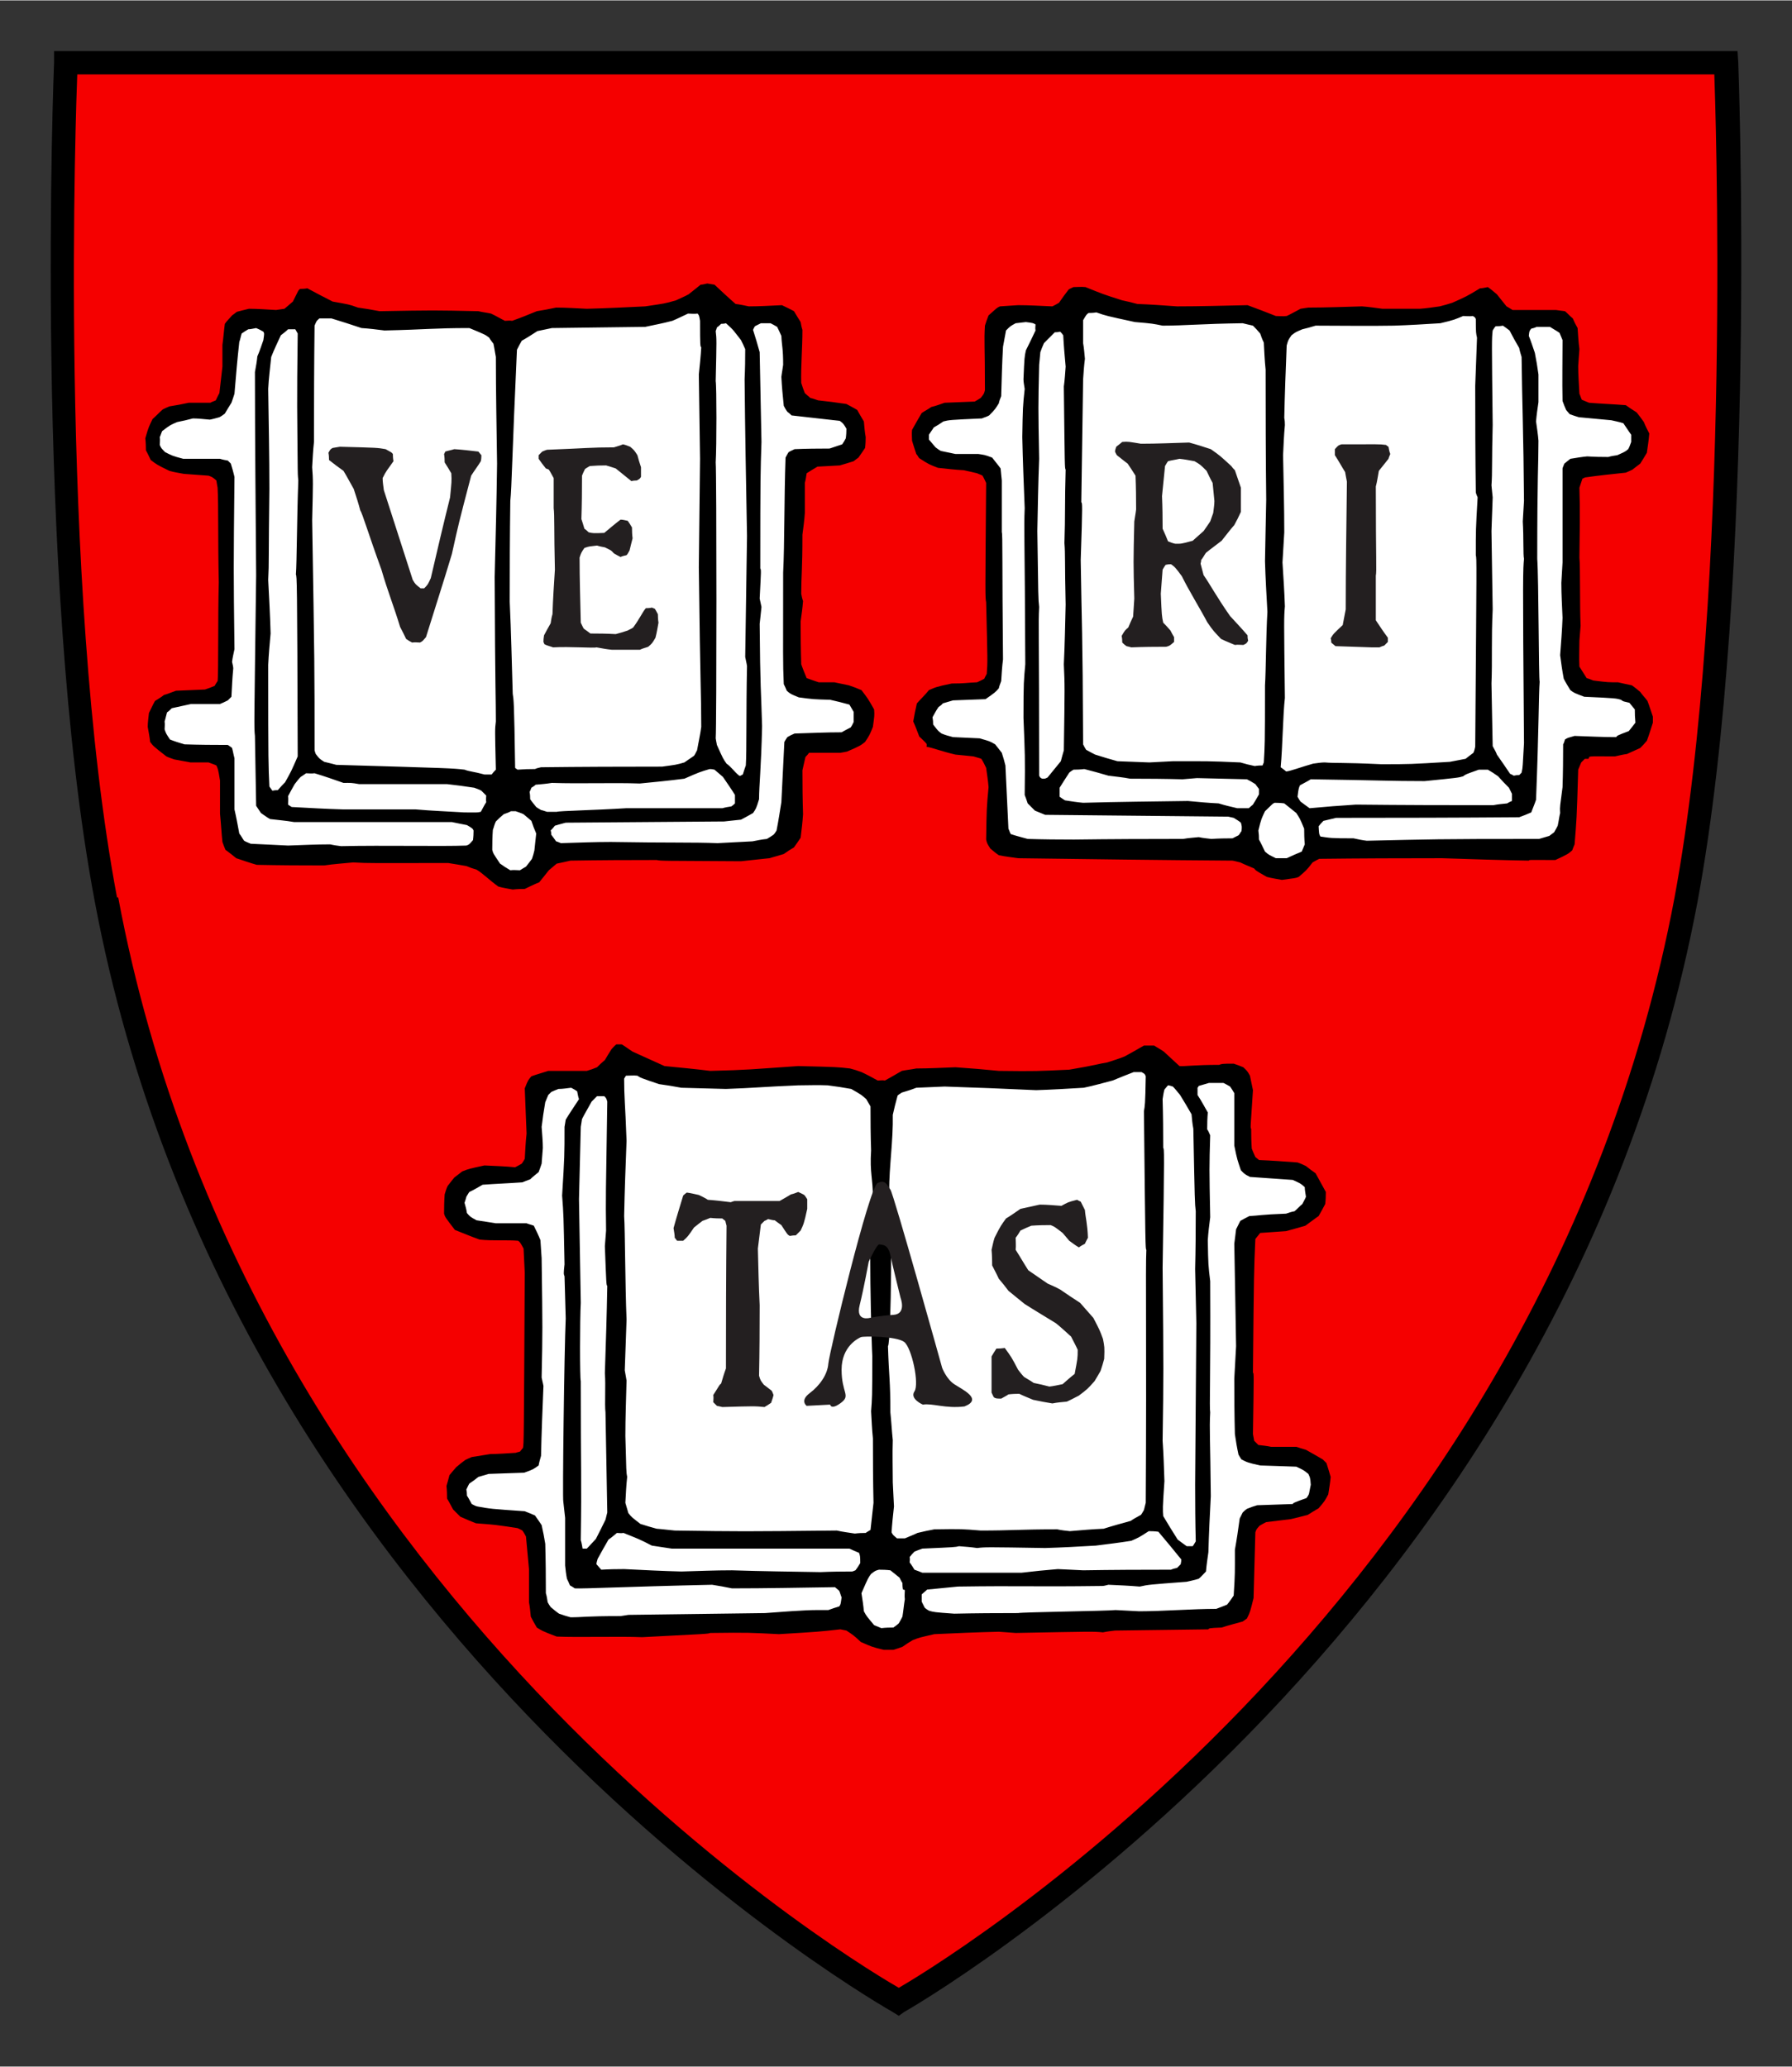 <?xml version="1.0" encoding="UTF-8" standalone="no"?>
<!DOCTYPE svg PUBLIC "-//W3C//DTD SVG 1.0//EN" "http://www.w3.org/TR/2001/REC-SVG-20010904/DTD/svg10.dtd">
<!-- Created with Inkscape (http://www.inkscape.org/) by Marsupilami -->
<svg
   xmlns:svg="http://www.w3.org/2000/svg"
   xmlns="http://www.w3.org/2000/svg"
   version="1.0"
   width="666"
   height="768"
   viewBox="-2.631 -2.631 92.976 107.177"
   id="svg4362">
  <rect x="-2.631" y="-2.631" width="92.976" height="107.177" fill="#333333" stroke="none"/>
  <defs
     id="defs4364" />
  <g
     transform="translate(-331.143,-481.405)"
     id="layer1">
    <path
       d="M 375.145,583.319 L 374.833,583.124 C 374.833,583.124 340.612,563.898 333.427,525.507 C 330.245,508.644 331.317,481.991 331.317,481.991 L 331.317,481.405 L 331.903,481.405 L 418.075,481.405 L 418.661,481.405 L 418.7,481.991 C 418.7,481.991 419.712,508.647 416.591,525.507 C 409.375,563.895 375.419,583.124 375.419,583.124 L 375.145,583.319 z"
       id="path3133"
       style="fill:#000000;fill-opacity:1;stroke:none;stroke-width:0.973;stroke-linecap:butt;stroke-linejoin:miter;stroke-miterlimit:3.864;stroke-dasharray:none;stroke-opacity:1" />
    <path
       d="M 332.52,482.616 C 332.483,483.597 331.514,509.036 334.583,525.304 L 334.645,525.304 C 341.623,562.586 374.285,581.376 375.145,581.866 C 376.078,581.329 408.395,562.542 415.395,525.304 C 418.408,509.033 417.492,483.597 417.458,482.616 L 332.52,482.616 z M 365.208,493.46 C 365.333,493.485 365.458,493.497 365.583,493.522 C 365.934,493.847 366.302,494.197 366.677,494.522 C 366.902,494.547 367.114,494.597 367.364,494.647 C 367.94,494.647 368.507,494.61 369.083,494.585 C 369.283,494.685 369.483,494.772 369.708,494.897 C 369.808,495.072 369.927,495.26 370.052,495.46 C 370.077,495.586 370.095,495.716 370.145,495.866 C 370.145,496.816 370.058,497.815 370.083,498.616 C 370.133,498.791 370.195,498.947 370.27,499.147 C 370.345,499.222 370.452,499.297 370.552,499.397 C 370.677,499.422 370.807,499.472 370.958,499.522 C 371.433,499.572 371.925,499.635 372.427,499.71 C 372.602,499.81 372.789,499.897 372.989,500.022 C 373.089,500.199 373.208,500.416 373.333,500.616 C 373.358,500.891 373.377,501.154 373.427,501.429 C 373.427,501.604 373.42,501.791 373.395,501.991 C 373.295,502.141 373.177,502.316 373.052,502.491 C 372.977,502.541 372.902,502.604 372.802,502.679 C 372.577,502.754 372.333,502.822 372.083,502.897 C 371.708,502.922 371.327,502.935 370.927,502.96 C 370.75,503.06 370.564,503.177 370.364,503.304 C 370.339,503.454 370.32,503.629 370.27,503.804 C 370.27,504.304 370.27,504.84 370.27,505.366 C 370.245,505.741 370.195,506.116 370.145,506.491 C 370.145,508.319 370.083,508.629 370.083,509.554 C 370.108,509.679 370.127,509.804 370.177,509.929 C 370.152,510.279 370.102,510.616 370.052,510.991 C 370.052,511.717 370.058,512.459 370.083,513.21 C 370.158,513.435 370.264,513.679 370.364,513.929 C 370.564,514.004 370.764,514.072 370.989,514.147 C 371.239,514.147 371.527,514.147 371.802,514.147 C 372.052,514.197 372.3,514.254 372.552,514.304 C 372.777,514.379 372.983,514.454 373.208,514.554 C 373.533,514.979 373.539,514.979 373.864,515.554 C 373.89,515.879 373.878,515.884 373.802,516.46 C 373.627,516.885 373.645,516.866 373.395,517.241 C 373.17,517.417 373.158,517.441 372.458,517.741 C 372.358,517.766 372.24,517.779 372.114,517.804 C 371.589,517.804 371.04,517.804 370.489,517.804 C 370.439,517.879 370.377,517.947 370.302,518.022 C 370.252,518.247 370.195,518.485 370.145,518.71 C 370.145,519.461 370.152,520.215 370.177,520.991 C 370.152,521.391 370.102,521.809 370.052,522.21 C 369.952,522.36 369.833,522.535 369.708,522.71 C 369.533,522.81 369.352,522.929 369.177,523.054 C 368.925,523.129 368.702,523.197 368.427,523.272 C 367.952,523.322 367.458,523.379 366.958,523.429 C 362.83,523.404 362.834,523.416 362.583,523.366 C 361.107,523.366 359.615,523.372 358.114,523.397 C 357.889,523.447 357.645,523.504 357.395,523.554 C 357.27,523.655 357.139,523.771 356.989,523.897 C 356.839,524.097 356.664,524.297 356.489,524.522 C 356.239,524.622 355.989,524.741 355.739,524.866 C 355.539,524.866 355.34,524.872 355.114,524.897 C 354.864,524.847 354.614,524.816 354.364,524.741 C 353.914,524.416 353.539,524.041 353.239,523.866 C 353.064,523.816 352.883,523.754 352.708,523.679 C 352.408,523.627 352.097,523.572 351.77,523.522 C 347.718,523.522 347.734,523.541 346.833,523.491 C 346.333,523.541 345.834,523.571 345.333,523.647 C 344.183,523.647 343.009,523.641 341.833,523.616 C 341.483,523.516 341.147,523.397 340.77,523.272 C 340.595,523.122 340.408,522.985 340.208,522.835 C 340.158,522.71 340.102,522.579 340.052,522.429 C 340.002,521.952 339.977,521.46 339.927,520.96 C 339.927,520.409 339.927,519.816 339.927,519.241 C 339.827,518.615 339.814,518.635 339.739,518.46 C 339.614,518.41 339.484,518.354 339.333,518.304 C 339.033,518.304 338.72,518.304 338.395,518.304 C 338.12,518.254 337.827,518.197 337.552,518.147 C 337.427,518.097 337.295,518.066 337.145,517.991 C 336.469,517.466 336.45,517.442 336.302,517.241 C 336.275,516.991 336.227,516.735 336.177,516.46 C 336.177,516.235 336.214,515.992 336.239,515.741 C 336.339,515.541 336.427,515.341 336.552,515.116 C 336.702,515.016 336.87,514.929 337.02,514.804 C 337.22,514.754 337.42,514.66 337.645,514.585 C 338.147,514.56 338.645,514.547 339.145,514.522 C 339.295,514.472 339.469,514.41 339.645,514.335 C 339.695,514.259 339.727,514.185 339.802,514.085 C 339.852,513.785 339.814,510.686 339.864,508.96 C 339.814,506.759 339.852,504.929 339.802,504.054 C 339.777,503.929 339.764,503.829 339.739,503.679 C 339.538,503.504 339.533,503.504 339.333,503.429 C 338.908,503.404 338.477,503.36 338.052,503.335 C 337.8,503.285 337.552,503.254 337.302,503.179 C 336.627,502.854 336.634,502.841 336.333,502.616 C 336.258,502.466 336.183,502.291 336.083,502.116 C 336.083,501.916 336.077,501.716 336.052,501.491 C 336.227,500.866 336.252,500.866 336.427,500.491 C 336.603,500.341 336.758,500.166 336.958,499.991 C 337.058,499.941 337.177,499.885 337.302,499.835 C 337.627,499.785 337.952,499.722 338.302,499.647 C 338.677,499.647 339.05,499.647 339.427,499.647 C 339.502,499.597 339.608,499.572 339.708,499.522 C 339.758,499.422 339.82,499.272 339.895,499.147 C 339.945,498.697 340.002,498.247 340.052,497.772 C 340.052,497.397 340.052,497.024 340.052,496.647 C 340.102,496.297 340.127,495.93 340.177,495.554 C 340.277,495.404 340.427,495.266 340.552,495.116 C 340.627,495.066 340.702,495.004 340.802,494.929 C 341.002,494.879 341.202,494.822 341.427,494.772 C 341.877,494.772 342.357,494.81 342.833,494.835 C 342.983,494.81 343.12,494.797 343.27,494.772 C 343.395,494.672 343.558,494.522 343.708,494.397 C 344.008,493.796 343.983,493.816 344.083,493.741 C 344.209,493.741 344.333,493.735 344.458,493.71 C 344.883,493.936 345.319,494.172 345.77,494.397 C 346.595,494.547 346.608,494.535 347.083,494.71 C 347.459,494.76 347.808,494.822 348.208,494.897 C 351.01,494.847 351.032,494.847 353.333,494.897 C 353.533,494.947 353.764,494.972 353.989,495.022 C 354.214,495.122 354.458,495.272 354.708,495.397 C 354.833,495.397 354.957,495.372 355.083,495.397 C 355.508,495.247 355.939,495.072 356.364,494.897 C 356.69,494.847 357.014,494.785 357.364,494.71 C 357.889,494.71 358.408,494.747 358.958,494.772 C 359.959,494.747 360.963,494.697 361.989,494.647 C 362.99,494.497 362.983,494.51 363.583,494.335 C 363.783,494.235 364.014,494.147 364.239,494.022 C 364.439,493.871 364.639,493.697 364.864,493.522 C 364.964,493.522 365.083,493.485 365.208,493.46 z M 384.208,493.647 C 384.408,493.647 384.607,493.622 384.833,493.647 C 385.708,493.999 385.713,494.01 386.739,494.335 C 386.989,494.385 387.245,494.447 387.52,494.522 C 388.197,494.547 388.883,494.597 389.583,494.647 C 390.784,494.647 392.013,494.61 393.239,494.585 C 393.714,494.76 394.208,494.947 394.708,495.147 C 394.883,495.147 395.07,495.172 395.27,495.147 C 395.495,495.047 395.74,494.897 395.989,494.772 C 396.115,494.747 396.245,494.735 396.395,494.71 C 397.295,494.71 398.25,494.672 399.177,494.647 C 399.527,494.672 399.864,494.722 400.239,494.772 C 400.865,494.772 401.525,494.772 402.177,494.772 C 402.527,494.747 402.858,494.697 403.208,494.647 C 403.408,494.597 403.638,494.535 403.864,494.46 C 404.589,494.135 404.6,494.136 405.302,493.71 C 405.427,493.71 405.558,493.672 405.708,493.647 C 405.858,493.747 406.027,493.897 406.177,494.022 C 406.327,494.222 406.502,494.422 406.677,494.647 C 406.777,494.697 406.864,494.76 406.989,494.835 C 407.739,494.835 408.488,494.835 409.239,494.835 C 409.389,494.86 409.532,494.872 409.708,494.897 C 409.833,494.997 409.963,495.147 410.114,495.272 C 410.189,495.447 410.264,495.597 410.364,495.772 C 410.389,496.122 410.408,496.491 410.458,496.866 C 410.433,497.142 410.42,497.441 410.395,497.741 C 410.395,498.216 410.433,498.679 410.458,499.179 C 410.508,499.279 410.533,499.391 410.583,499.491 C 410.708,499.541 410.833,499.597 410.958,499.647 C 411.584,499.697 412.238,499.722 412.864,499.772 C 413.038,499.897 413.227,500.022 413.427,500.147 C 413.552,500.299 413.677,500.472 413.802,500.647 C 413.877,500.847 413.983,501.041 414.083,501.241 C 414.058,501.566 414.008,501.891 413.958,502.241 C 413.858,502.416 413.739,502.604 413.614,502.804 C 413.489,502.904 413.358,502.991 413.208,503.116 C 413.107,503.166 412.989,503.221 412.864,503.272 C 412.163,503.346 411.439,503.422 410.739,503.522 C 410.714,503.547 410.664,503.56 410.614,503.585 C 410.564,503.735 410.508,503.904 410.458,504.054 C 410.458,504.554 410.508,504.551 410.458,507.679 C 410.508,508.155 410.47,510.209 410.52,511.21 C 410.495,511.46 410.483,511.716 410.458,511.991 C 410.458,512.416 410.433,512.885 410.458,513.335 C 410.583,513.535 410.708,513.729 410.833,513.929 C 410.933,513.954 411.052,514.004 411.177,514.054 C 411.978,514.154 411.958,514.147 412.458,514.147 C 412.683,514.197 412.925,514.254 413.177,514.304 C 413.327,514.404 413.464,514.522 413.614,514.647 C 413.714,514.797 413.864,514.941 413.989,515.116 C 414.089,515.366 414.17,515.654 414.27,515.929 C 414.27,516.03 414.27,516.116 414.27,516.241 C 414.17,516.541 414.083,516.854 413.958,517.179 C 413.858,517.304 413.739,517.429 413.614,517.554 C 413.389,517.654 413.153,517.766 412.927,517.866 C 412.727,517.891 412.527,517.941 412.302,517.991 C 411.1,517.991 411.083,517.972 410.958,518.022 C 410.958,518.047 410.952,518.066 410.927,518.116 C 410.877,518.116 410.814,518.116 410.739,518.116 C 410.689,518.166 410.627,518.229 410.552,518.304 C 410.502,518.429 410.445,518.554 410.395,518.679 C 410.32,521.306 410.308,521.302 410.208,522.554 C 410.158,522.654 410.134,522.741 410.083,522.866 C 409.884,523.041 409.859,523.066 409.208,523.366 C 407.857,523.366 407.858,523.347 407.833,523.397 C 406.332,523.372 404.834,523.322 403.333,523.272 C 401.207,523.272 399.085,523.279 396.958,523.304 C 396.858,523.354 396.739,523.416 396.614,523.491 C 396.289,523.917 396.27,523.916 395.895,524.241 C 395.72,524.316 395.722,524.297 395.02,524.397 C 394.77,524.347 394.514,524.316 394.239,524.241 C 393.663,523.916 393.658,523.904 393.583,523.804 C 393.358,523.702 393.115,523.616 392.864,523.491 C 392.74,523.466 392.609,523.422 392.458,523.397 C 388.755,523.372 385.035,523.322 381.333,523.272 C 381.008,523.222 380.684,523.191 380.333,523.116 C 380.183,523.016 380.045,522.897 379.895,522.772 C 379.72,522.497 379.727,522.504 379.677,522.304 C 379.702,520.677 379.702,520.686 379.802,519.585 C 379.777,519.26 379.727,518.935 379.677,518.585 C 379.602,518.435 379.527,518.266 379.427,518.116 C 379.302,518.066 379.17,518.041 379.02,517.991 C 378.72,517.966 378.409,517.922 378.083,517.897 C 377.333,517.722 376.908,517.541 376.583,517.491 C 376.583,517.441 376.608,517.41 376.583,517.335 C 376.483,517.21 376.333,517.085 376.208,516.96 C 376.108,516.71 376.02,516.454 375.895,516.179 C 375.945,515.877 376.008,515.566 376.083,515.241 C 376.283,515.016 376.508,514.804 376.708,514.554 C 377.059,514.404 377.045,514.386 377.895,514.21 C 378.572,514.21 378.633,514.172 379.208,514.147 C 379.308,514.097 379.458,514.035 379.583,513.96 C 379.608,513.885 379.658,513.81 379.708,513.71 C 379.758,513.085 379.752,513.069 379.677,509.991 C 379.627,509.741 379.627,509.759 379.677,503.804 C 379.627,503.704 379.564,503.554 379.489,503.429 C 379.414,503.379 379.308,503.354 379.208,503.304 C 378.983,503.254 378.772,503.197 378.52,503.147 C 378.07,503.122 377.627,503.072 377.177,503.022 C 376.725,502.847 376.708,502.847 376.208,502.522 C 376.158,502.472 376.127,502.379 376.052,502.304 C 375.977,502.079 375.908,501.867 375.833,501.616 C 375.833,501.441 375.808,501.254 375.833,501.054 C 375.983,500.779 376.158,500.479 376.333,500.179 C 376.483,500.077 376.658,499.991 376.833,499.866 C 377.059,499.816 377.295,499.722 377.52,499.647 C 378.02,499.622 378.557,499.61 379.083,499.585 C 379.183,499.535 379.27,499.472 379.395,499.397 C 379.57,499.172 379.564,499.191 379.614,498.991 C 379.614,496.564 379.564,496.522 379.614,495.647 C 379.664,495.472 379.727,495.316 379.802,495.116 C 380.228,494.741 380.22,494.722 380.395,494.647 C 380.695,494.622 381.008,494.61 381.333,494.585 C 381.908,494.585 382.514,494.622 383.114,494.647 C 383.215,494.597 383.332,494.535 383.458,494.46 C 383.608,494.235 383.783,493.999 383.958,493.772 C 384.033,493.722 384.108,493.697 384.208,493.647 z M 360.489,532.929 C 360.589,532.929 360.67,532.929 360.77,532.929 C 360.945,533.029 361.132,533.177 361.333,533.304 C 361.883,533.554 362.438,533.804 362.989,534.054 C 363.764,534.129 364.563,534.204 365.364,534.304 C 367.365,534.254 367.374,534.229 369.927,534.054 C 371.978,534.104 371.963,534.104 372.614,534.179 C 372.814,534.229 373.008,534.291 373.208,534.366 C 373.483,534.491 373.777,534.654 374.052,534.804 C 374.177,534.804 374.302,534.779 374.427,534.804 C 374.702,534.654 375,534.479 375.302,534.304 C 375.552,534.254 375.802,534.229 376.052,534.179 C 376.727,534.179 377.383,534.141 378.083,534.116 C 378.834,534.166 379.583,534.229 380.333,534.304 C 382.31,534.329 382.338,534.316 383.989,534.241 C 385.465,533.991 385.483,533.941 385.958,533.866 C 386.259,533.766 386.564,533.679 386.864,533.554 C 387.189,533.379 387.514,533.192 387.864,532.991 C 388.04,532.991 388.195,532.991 388.395,532.991 C 388.545,533.092 388.72,533.179 388.895,533.304 C 389.145,533.529 389.432,533.804 389.708,534.054 C 389.983,534.079 390.469,533.991 391.77,533.991 C 391.895,533.941 391.895,533.929 392.52,533.929 C 392.67,533.979 392.844,534.041 393.02,534.116 C 393.195,534.291 393.214,534.279 393.364,534.554 C 393.414,534.805 393.47,535.054 393.52,535.304 C 393.395,537.255 393.377,537.254 393.427,537.304 C 393.427,537.629 393.433,537.985 393.458,538.335 C 393.508,538.46 393.57,538.622 393.645,538.772 C 393.695,538.822 393.758,538.854 393.833,538.929 C 394.484,538.954 395.158,539.004 395.833,539.054 C 395.983,539.105 396.12,539.166 396.27,539.241 C 396.42,539.367 396.595,539.491 396.77,539.616 C 396.945,539.941 397.127,540.26 397.302,540.585 C 397.302,540.785 397.294,541.01 397.27,541.21 C 397.169,541.41 397.052,541.61 396.927,541.835 C 396.702,541.985 396.489,542.159 396.239,542.335 C 395.914,542.435 395.589,542.516 395.239,542.616 C 394.814,542.641 394.345,542.685 393.895,542.71 C 393.82,542.81 393.745,542.897 393.645,543.022 C 393.57,544.699 393.57,544.706 393.52,549.96 C 393.57,549.985 393.57,549.97 393.52,553.147 C 393.545,553.247 393.558,553.367 393.583,553.491 C 393.658,553.566 393.727,553.635 393.802,553.71 C 394.002,553.735 394.233,553.754 394.458,553.804 C 394.883,553.804 395.319,553.804 395.77,553.804 C 395.92,553.854 396.095,553.91 396.27,553.96 C 396.545,554.11 396.845,554.285 397.145,554.46 C 397.197,554.51 397.258,554.572 397.333,554.647 C 397.408,554.872 397.477,555.115 397.552,555.366 C 397.528,555.666 397.475,555.947 397.427,556.272 C 397.252,556.597 397.253,556.615 396.927,556.991 C 396.752,557.091 396.564,557.21 396.364,557.335 C 396.089,557.41 395.79,557.479 395.489,557.554 C 395.064,557.604 394.633,557.66 394.208,557.71 C 394.107,557.76 393.989,557.822 393.864,557.897 C 393.689,558.096 393.695,558.091 393.645,558.241 C 393.62,559.367 393.577,560.496 393.552,561.647 C 393.377,562.347 393.383,562.359 393.208,562.71 C 393.133,562.76 393.064,562.817 392.989,562.866 C 392.638,562.967 392.27,563.054 391.895,563.179 C 391.219,563.204 391.233,563.222 391.208,563.272 C 389.608,563.297 387.99,563.31 386.364,563.335 C 386.163,563.36 385.964,563.379 385.739,563.429 C 385.239,563.379 385.212,563.385 381.208,563.46 C 380.933,563.435 380.634,563.422 380.333,563.397 C 379.208,563.422 378.09,563.472 376.989,563.522 C 376.239,563.697 376.239,563.685 375.864,563.835 C 375.689,563.935 375.508,564.055 375.333,564.179 C 375.183,564.23 375.039,564.286 374.864,564.335 C 374.714,564.335 374.539,564.335 374.364,564.335 C 373.739,564.185 373.753,564.179 373.177,563.929 C 372.802,563.579 372.802,563.585 372.427,563.335 C 372.327,563.31 372.215,563.297 372.114,563.272 C 370.989,563.397 371.004,563.397 368.927,563.522 C 367.425,563.447 367.415,563.435 365.364,563.46 C 365.239,563.51 365.235,563.504 361.833,563.679 C 360.707,563.629 358.472,563.697 357.395,563.647 C 356.594,563.347 356.614,563.329 356.364,563.179 C 356.264,563.004 356.152,562.817 356.052,562.616 C 356.027,562.366 356.008,562.116 355.958,561.866 C 355.958,561.315 355.958,560.722 355.958,560.147 C 355.908,559.597 355.852,559.035 355.802,558.46 C 355.752,558.36 355.689,558.247 355.614,558.147 C 355.539,558.097 355.464,558.074 355.364,558.022 C 354.213,557.847 354.209,557.847 353.208,557.772 C 352.958,557.672 352.67,557.554 352.395,557.429 C 352.27,557.304 352.145,557.179 352.02,557.054 C 351.919,556.879 351.833,556.69 351.708,556.491 C 351.708,556.29 351.702,556.06 351.677,555.835 C 351.727,555.66 351.783,555.472 351.833,555.272 C 351.933,555.147 352.05,555.016 352.177,554.866 C 352.327,554.74 352.47,554.616 352.645,554.491 C 352.745,554.441 352.864,554.385 352.989,554.335 C 353.289,554.285 353.633,554.229 353.958,554.179 C 354.383,554.179 354.819,554.141 355.27,554.116 C 355.32,554.091 355.414,554.079 355.489,554.054 C 355.539,554.004 355.57,553.941 355.645,553.866 C 355.695,553.591 355.689,553.58 355.739,544.772 C 355.714,544.372 355.702,543.947 355.677,543.522 C 355.502,543.197 355.495,543.191 355.395,543.116 C 354.819,543.066 354.072,543.129 353.395,543.054 C 352.97,542.904 352.564,542.729 352.114,542.554 C 351.613,541.902 351.602,541.885 351.552,541.71 C 351.552,541.385 351.558,541.061 351.583,540.71 C 351.633,540.56 351.664,540.422 351.739,540.272 C 351.839,540.147 351.958,539.985 352.083,539.835 C 352.208,539.735 352.339,539.647 352.489,539.522 C 352.864,539.372 352.844,539.385 353.645,539.21 C 354.17,539.235 354.714,539.252 355.239,539.304 C 355.34,539.252 355.458,539.191 355.583,539.116 C 355.633,539.041 355.689,538.966 355.739,538.866 C 355.764,538.441 355.783,538.004 355.833,537.554 C 355.808,536.777 355.764,536.01 355.739,535.21 C 355.914,534.76 355.933,534.76 356.083,534.585 C 356.358,534.484 356.657,534.404 356.958,534.304 C 357.608,534.304 358.283,534.304 358.958,534.304 C 359.133,534.254 359.314,534.191 359.489,534.116 C 359.614,533.991 359.744,533.866 359.895,533.741 C 359.995,533.566 360.114,533.38 360.239,533.179 C 360.314,533.105 360.389,533.002 360.489,532.929 z"
       id="path3131"
       style="fill:#f50000;fill-opacity:1;fill-rule:nonzero;stroke:none" />
    <path
       d="M 385.395,494.96 C 385.245,494.985 385.114,494.991 384.989,494.991 C 384.888,495.066 384.882,495.066 384.708,495.366 C 384.708,495.767 384.708,496.154 384.708,496.554 C 384.758,496.829 384.777,497.115 384.802,497.366 C 384.753,497.741 384.732,498.079 384.708,498.429 C 384.683,500.556 384.639,502.677 384.614,504.804 C 384.665,504.855 384.684,504.852 384.583,507.804 C 384.633,511.232 384.683,511.287 384.708,517.366 C 384.758,517.467 384.813,517.572 384.864,517.647 C 385.039,517.747 385.183,517.822 385.333,517.897 C 385.733,518.022 386.113,518.141 386.489,518.241 C 387.064,518.266 387.594,518.279 388.145,518.304 C 388.545,518.279 388.964,518.266 389.364,518.241 C 391.167,518.241 391.164,518.229 392.864,518.304 C 393.115,518.379 393.364,518.441 393.614,518.491 C 393.764,518.466 393.895,518.46 394.02,518.46 C 394.045,518.41 394.057,518.354 394.083,518.304 C 394.133,517.454 394.145,517.456 394.145,514.304 C 394.194,513.577 394.195,511.742 394.27,510.491 C 394.222,509.616 394.169,508.742 394.145,507.866 C 394.169,506.791 394.182,505.73 394.208,504.679 C 394.182,502.427 394.177,500.181 394.177,497.929 C 394.128,497.454 394.107,496.997 394.083,496.522 C 394.007,496.372 393.945,496.204 393.895,496.054 C 393.77,495.904 393.645,495.772 393.52,495.647 C 393.32,495.597 393.164,495.572 392.989,495.522 C 390.912,495.549 389.984,495.647 388.833,495.647 C 388.333,495.547 388.322,495.536 387.395,495.46 C 385.894,495.135 385.895,495.135 385.395,494.96 z M 364.208,495.022 C 363.933,495.147 363.645,495.297 363.395,495.397 C 362.92,495.522 362.464,495.61 361.989,495.71 C 360.363,495.735 358.747,495.747 357.145,495.772 C 356.895,495.822 356.645,495.879 356.395,495.929 C 356.12,496.104 355.858,496.279 355.583,496.429 C 355.483,496.604 355.408,496.747 355.333,496.897 C 355.083,502.302 355.065,504.041 354.989,504.741 C 354.964,506.492 354.958,508.234 354.958,509.96 C 355.033,511.561 355.064,513.14 355.114,514.741 C 355.163,515.066 355.189,515.082 355.239,518.585 C 355.29,518.635 355.339,518.654 355.364,518.679 C 355.689,518.654 355.97,518.647 356.27,518.647 C 356.37,518.597 356.483,518.579 356.583,518.554 C 358.685,518.529 360.787,518.522 362.864,518.522 C 363.589,518.422 363.595,518.429 364.02,518.304 C 364.195,518.179 364.37,518.06 364.52,517.96 C 364.595,517.86 364.627,517.754 364.677,517.679 C 364.752,517.252 364.845,516.86 364.895,516.46 C 364.895,514.684 364.845,514.584 364.77,508.179 C 364.795,506.301 364.808,504.405 364.833,502.554 C 364.808,501.077 364.795,499.63 364.77,498.179 C 364.82,497.704 364.87,497.224 364.895,496.772 C 364.845,496.722 364.833,496.724 364.833,495.397 C 364.783,495.097 364.783,495.122 364.708,495.022 C 364.533,495.047 364.359,495.022 364.208,495.022 z M 404.427,495.147 C 404.002,495.322 403.99,495.347 403.239,495.522 C 402.439,495.572 401.633,495.622 400.833,495.647 C 399.482,495.672 398.122,495.647 396.77,495.647 C 396.52,495.722 396.308,495.785 396.083,495.835 C 395.733,495.985 395.747,495.972 395.52,496.147 C 395.345,496.397 395.345,496.404 395.27,496.679 C 395.22,497.93 395.17,499.202 395.145,500.429 C 395.17,500.554 395.177,500.679 395.177,500.804 C 395.127,501.329 395.108,501.841 395.083,502.366 C 395.108,503.717 395.145,505.041 395.145,506.366 C 395.12,506.892 395.077,507.429 395.052,507.929 C 395.102,508.705 395.152,509.459 395.177,510.21 C 395.127,510.81 395.127,510.806 395.177,514.96 C 395.077,515.81 395.058,517.504 394.958,518.554 C 395.058,518.629 395.164,518.697 395.239,518.772 C 395.414,518.772 396.02,518.541 396.645,518.366 C 396.845,518.341 397.064,518.304 397.239,518.304 C 397.865,518.354 398.05,518.297 400.177,518.397 C 401.678,518.397 401.663,518.397 403.739,518.272 C 404.015,518.222 404.302,518.166 404.552,518.116 C 404.702,517.991 404.833,517.904 404.958,517.804 C 405.009,517.704 405.027,517.591 405.052,517.491 C 405.127,507.732 405.132,507.754 405.083,507.554 C 405.083,506.252 405.078,506.255 405.177,504.554 C 405.127,504.454 405.108,504.379 405.083,504.304 C 405.057,502.452 405.052,500.599 405.052,498.772 C 405.078,497.921 405.122,497.097 405.145,496.272 C 405.097,496.047 405.083,496.055 405.083,495.304 C 405.032,495.204 405.052,495.222 404.927,495.147 C 404.752,495.172 404.577,495.147 404.427,495.147 z M 345.083,495.272 C 344.908,495.422 344.933,495.421 344.833,495.647 C 344.808,497.649 344.802,499.677 344.802,501.679 C 344.752,502.13 344.733,502.566 344.708,502.991 C 344.758,503.692 344.758,503.69 344.708,505.741 C 344.833,513.322 344.833,513.325 344.833,517.679 C 344.858,517.754 344.87,517.816 344.895,517.866 C 345.07,518.091 345.058,518.097 345.333,518.272 C 345.558,518.322 345.758,518.379 345.958,518.429 C 351.938,518.604 351.964,518.604 352.614,518.679 C 352.864,518.779 353.094,518.779 353.645,518.929 C 353.77,518.929 353.895,518.929 354.02,518.929 C 354.095,518.829 354.164,518.754 354.239,518.679 C 354.189,516.577 354.189,516.579 354.239,516.179 C 354.239,514.952 354.202,514.709 354.177,508.679 C 354.227,506.727 354.277,504.755 354.302,502.804 C 354.277,500.952 354.239,499.099 354.239,497.272 C 354.189,497.022 354.164,496.81 354.114,496.585 C 354.039,496.485 353.945,496.372 353.895,496.272 C 353.695,496.122 353.715,496.122 352.864,495.772 C 350.988,495.772 350.71,495.847 348.458,495.897 C 348.058,495.847 347.672,495.797 347.27,495.772 C 346.745,495.597 346.209,495.422 345.708,495.272 C 345.483,495.272 345.283,495.272 345.083,495.272 z M 381.739,495.46 C 381.563,495.486 381.383,495.496 381.208,495.522 C 380.933,495.672 380.933,495.672 380.708,495.897 C 380.658,496.172 380.602,496.466 380.552,496.741 C 380.502,497.617 380.483,498.452 380.458,499.304 C 380.408,499.429 380.357,499.554 380.333,499.679 C 380.158,499.954 380.159,499.977 379.833,500.304 C 379.708,500.379 379.558,500.41 379.458,500.46 C 377.757,500.535 377.758,500.541 377.458,500.616 C 377.283,500.741 377.133,500.829 376.958,500.929 C 376.884,501.054 376.783,501.179 376.708,501.304 C 376.708,501.404 376.708,501.479 376.708,501.554 C 376.833,501.704 376.95,501.835 377.052,501.96 C 377.152,502.035 377.233,502.097 377.333,502.147 C 377.558,502.197 377.833,502.254 378.083,502.304 C 378.483,502.304 378.869,502.304 379.27,502.304 C 379.595,502.354 379.588,502.341 379.989,502.491 C 380.139,502.691 380.302,502.879 380.427,503.054 C 380.452,503.255 380.464,503.479 380.489,503.679 C 380.489,504.579 380.489,505.466 380.489,506.366 C 380.539,506.417 380.502,508.131 380.552,512.96 C 380.502,513.335 380.483,513.71 380.458,514.085 C 380.408,514.235 380.357,514.335 380.333,514.46 C 380.158,514.66 380.147,514.672 379.645,515.022 C 379.07,515.047 378.509,515.06 377.958,515.085 C 377.783,515.135 377.602,515.191 377.427,515.241 C 377.377,515.316 377.283,515.379 377.208,515.429 C 377.083,515.604 376.994,515.785 376.895,515.96 C 376.919,516.085 376.927,516.21 376.927,516.335 C 377.178,516.66 377.164,516.654 377.364,516.804 C 377.539,516.879 377.758,516.941 377.958,516.991 C 378.434,517.016 378.882,517.029 379.333,517.054 C 379.858,517.204 379.844,517.191 380.145,517.366 C 380.27,517.516 380.389,517.679 380.489,517.804 C 380.564,518.029 380.627,518.26 380.677,518.46 C 380.727,519.561 380.783,520.641 380.833,521.741 C 380.883,521.841 380.908,521.947 380.958,522.022 C 381.258,522.122 381.558,522.197 381.833,522.272 C 382.634,522.297 383.439,522.304 384.239,522.304 C 386.14,522.279 388.019,522.272 389.895,522.272 C 390.17,522.222 390.458,522.205 390.708,522.179 C 390.934,522.23 391.164,522.247 391.364,522.272 C 391.739,522.247 392.108,522.241 392.458,522.241 C 392.558,522.19 392.67,522.134 392.77,522.085 C 392.845,522.009 392.877,521.916 392.927,521.866 C 392.952,521.616 392.945,521.629 392.895,521.429 C 392.77,521.329 392.647,521.254 392.52,521.179 C 392.42,521.154 392.339,521.141 392.239,521.116 C 389.062,521.091 385.892,521.047 382.739,521.022 C 382.564,520.947 382.383,520.879 382.208,520.804 C 382.083,520.679 381.959,520.555 381.833,520.429 C 381.784,520.279 381.728,520.116 381.677,519.991 C 381.703,517.915 381.689,517.917 381.614,515.991 C 381.614,514.064 381.633,514.085 381.708,513.21 C 381.682,506.43 381.628,506.291 381.677,505.116 C 381.628,503.865 381.578,502.655 381.552,501.429 C 381.578,499.877 381.578,499.854 381.677,498.929 C 381.652,498.754 381.614,498.579 381.614,498.429 C 381.663,497.279 381.664,497.28 381.739,496.929 C 381.914,496.579 382.089,496.222 382.239,495.897 C 382.214,495.772 382.239,495.685 382.239,495.585 C 382.114,495.509 382.114,495.51 381.739,495.46 z M 366.177,495.522 C 366.1,495.546 366,495.554 365.927,495.554 C 365.85,495.63 365.783,495.691 365.708,495.741 C 365.683,495.816 365.67,495.879 365.645,495.929 C 365.695,496.354 365.695,496.346 365.645,498.522 C 365.695,498.799 365.695,501.916 365.645,502.741 C 365.695,503.241 365.695,516.504 365.645,517.054 C 365.67,517.179 365.683,517.297 365.708,517.397 C 366.033,518.124 366.032,518.116 366.208,518.366 C 366.458,518.541 366.614,518.791 366.864,518.991 C 366.914,519.016 366.902,519.004 367.052,518.929 C 367.102,518.754 367.158,518.61 367.208,518.46 C 367.258,517.71 367.22,515.68 367.27,513.304 C 367.245,513.129 367.202,512.985 367.177,512.835 C 367.202,510.732 367.245,508.631 367.27,506.554 C 367.22,503.852 367.17,501.131 367.145,498.429 C 367.17,497.904 367.177,497.392 367.177,496.866 C 367.102,496.691 367.033,496.547 366.958,496.397 C 366.583,495.922 366.602,495.897 366.177,495.522 z M 367.989,495.522 C 367.889,495.572 367.778,495.629 367.677,495.679 C 367.628,495.754 367.607,495.816 367.583,495.866 C 367.708,496.266 367.827,496.646 367.927,497.022 C 367.952,498.572 367.995,500.129 368.02,501.679 C 367.97,503.28 367.958,503.286 367.958,508.241 C 368.008,508.316 368.002,508.327 367.927,509.804 C 367.952,509.954 367.995,510.091 368.02,510.241 C 367.995,510.541 367.952,510.84 367.927,511.116 C 367.952,514.494 368.002,514.577 368.052,516.429 C 368.002,518.63 367.895,519.51 367.895,520.21 C 367.745,520.711 367.733,520.704 367.583,520.929 C 367.357,521.054 367.158,521.172 366.958,521.272 C 366.658,521.297 366.359,521.341 366.083,521.366 C 363.332,521.391 360.592,521.404 357.864,521.429 C 357.664,521.479 357.477,521.535 357.302,521.585 C 357.227,521.685 357.158,521.76 357.083,521.835 C 357.108,521.91 357.114,521.977 357.114,522.054 C 357.214,522.177 357.289,522.297 357.364,522.397 C 357.464,522.422 357.539,522.466 357.614,522.491 C 358.49,522.466 359.357,522.429 360.208,522.429 C 363.11,522.479 364.488,522.441 365.739,522.491 C 366.34,522.466 366.952,522.422 367.552,522.397 C 367.803,522.347 368.052,522.297 368.302,522.272 C 368.427,522.197 368.545,522.127 368.645,522.054 C 368.72,521.977 368.752,521.91 368.802,521.835 C 368.902,521.335 368.975,520.842 369.052,520.366 C 369.102,519.316 369.158,518.267 369.208,517.241 C 369.259,517.141 369.314,517.066 369.364,516.991 C 369.489,516.916 369.614,516.854 369.739,516.804 C 370.564,516.779 371.375,516.741 372.177,516.741 C 372.35,516.641 372.495,516.566 372.645,516.491 C 372.72,516.391 372.752,516.31 372.802,516.21 C 372.802,516.035 372.802,515.855 372.802,515.679 C 372.727,515.554 372.658,515.429 372.583,515.304 C 372.233,515.204 371.908,515.129 371.583,515.054 C 370.708,515.029 370.709,515.029 369.958,514.929 C 369.533,514.754 369.533,514.76 369.333,514.585 C 369.283,514.46 369.227,514.341 369.177,514.241 C 369.125,512.99 369.145,513.014 369.145,508.46 C 369.22,507.059 369.195,504.542 369.27,502.491 C 369.32,502.391 369.377,502.285 369.427,502.21 C 369.552,502.135 369.639,502.104 369.739,502.054 C 370.339,502.029 370.952,502.022 371.552,502.022 C 371.777,501.947 371.982,501.879 372.208,501.804 C 372.282,501.702 372.344,501.591 372.395,501.491 C 372.42,501.316 372.427,501.141 372.427,500.991 C 372.275,500.741 372.283,500.735 372.083,500.585 C 371.233,500.485 370.408,500.404 369.583,500.304 C 369.508,500.229 369.439,500.166 369.364,500.116 C 369.289,500.016 369.227,499.904 369.177,499.804 C 369.125,499.304 369.077,498.805 369.052,498.304 C 369.077,498.079 369.122,497.879 369.145,497.679 C 369.145,496.802 369.077,496.729 369.052,496.179 C 368.975,496.004 368.908,495.86 368.833,495.71 C 368.708,495.635 368.589,495.572 368.489,495.522 C 368.314,495.522 368.139,495.522 367.989,495.522 z M 406.489,495.647 C 406.364,495.672 406.239,495.679 406.114,495.679 C 406.039,495.754 406.008,495.822 405.958,495.897 C 405.908,496.347 405.908,496.375 405.958,500.804 C 405.908,502.58 405.945,503.302 405.895,503.929 C 405.92,504.154 405.933,504.354 405.958,504.554 C 405.933,505.13 405.92,505.729 405.895,506.304 C 405.92,507.68 405.933,509.015 405.958,510.366 C 405.883,511.942 405.945,513.01 405.895,514.21 C 405.92,515.311 405.933,516.384 405.958,517.46 C 406.033,517.61 406.127,517.747 406.177,517.897 C 406.427,518.247 406.639,518.571 406.864,518.897 C 406.939,518.921 407.002,518.967 407.052,518.991 C 407.152,518.967 407.233,518.96 407.333,518.96 C 407.383,518.91 407.433,518.861 407.458,518.835 C 407.533,518.51 407.508,518.505 407.583,517.304 C 407.508,508.322 407.533,508.317 407.583,507.741 C 407.533,507.566 407.57,506.655 407.52,505.804 C 407.545,505.429 407.558,505.092 407.583,504.741 C 407.558,501.314 407.483,499.549 407.458,497.272 C 407.408,497.096 407.358,496.954 407.333,496.804 C 407.158,496.504 406.984,496.197 406.833,495.897 C 406.709,495.797 406.59,495.722 406.489,495.647 z M 408.239,495.71 C 408.139,495.76 408.058,495.779 407.958,495.804 C 407.858,495.929 407.858,495.929 407.833,496.179 C 407.958,496.479 408.044,496.777 408.145,497.054 C 408.22,497.429 408.283,497.804 408.333,498.179 C 408.333,498.655 408.333,499.141 408.333,499.616 C 408.283,499.966 408.233,500.291 408.208,500.616 C 408.257,500.966 408.309,501.291 408.333,501.616 C 408.333,502.942 408.27,503.314 408.27,507.741 C 408.345,508.742 408.344,514.041 408.395,514.116 C 408.344,514.792 408.358,516.439 408.208,520.241 C 408.133,520.466 408.033,520.697 407.958,520.897 C 407.733,520.997 407.533,521.072 407.333,521.147 C 404.155,521.172 400.985,521.179 397.833,521.179 C 397.608,521.229 397.375,521.285 397.177,521.335 C 397.075,521.435 397.002,521.516 396.927,521.616 C 396.952,522.016 396.945,522.021 397.02,522.147 C 397.522,522.222 397.539,522.241 398.739,522.241 C 398.964,522.291 399.202,522.341 399.427,522.366 C 402.879,522.291 402.859,522.272 408.364,522.272 C 408.539,522.222 408.72,522.166 408.895,522.116 C 408.995,522.042 409.07,521.979 409.145,521.929 C 409.22,521.804 409.283,521.685 409.333,521.585 C 409.383,521.36 409.408,521.129 409.458,520.929 C 409.433,520.577 409.458,520.585 409.583,519.585 C 409.608,518.834 409.614,518.092 409.614,517.366 C 409.664,517.291 409.682,517.191 409.708,517.116 C 409.858,517.016 409.858,517.029 410.208,516.929 C 410.933,516.954 411.664,516.991 412.364,516.991 C 412.414,516.916 412.42,516.904 413.02,516.679 C 413.147,516.529 413.264,516.366 413.364,516.241 C 413.339,515.991 413.333,515.78 413.333,515.554 C 413.233,515.429 413.127,515.31 413.052,515.21 C 412.75,515.135 412.739,515.154 412.614,515.054 C 412.364,514.979 412.359,514.972 410.708,514.897 C 410.183,514.697 410.19,514.704 409.989,514.554 C 409.865,514.354 409.745,514.16 409.645,513.96 C 409.57,513.56 409.508,513.142 409.458,512.741 C 409.508,512.091 409.558,511.455 409.583,510.804 C 409.558,510.204 409.52,509.591 409.52,508.991 C 409.545,508.641 409.558,508.28 409.583,507.929 C 409.583,506.277 409.583,504.68 409.583,503.054 C 409.608,502.954 409.652,502.879 409.677,502.804 C 409.802,502.704 409.889,502.629 409.989,502.554 C 410.29,502.504 410.589,502.454 410.864,502.429 C 411.239,502.454 411.607,502.46 411.958,502.46 C 412.108,502.41 412.277,502.391 412.427,502.366 C 412.802,502.191 412.813,502.204 412.989,502.054 C 413.064,501.929 413.094,501.805 413.145,501.679 C 413.145,501.554 413.145,501.429 413.145,501.304 C 412.995,501.104 412.864,500.885 412.739,500.71 C 412.514,500.635 412.314,500.604 412.114,500.554 C 411.539,500.504 410.977,500.447 410.427,500.397 C 410.252,500.347 410.108,500.292 409.958,500.241 C 409.883,500.166 409.819,500.072 409.77,500.022 C 409.694,499.847 409.633,499.704 409.583,499.554 C 409.558,498.502 409.583,497.449 409.583,496.397 C 409.533,496.272 409.477,496.147 409.427,496.022 C 409.252,495.897 409.077,495.81 408.927,495.71 C 408.702,495.71 408.464,495.71 408.239,495.71 z M 341.802,495.772 C 341.652,495.797 341.52,495.835 341.395,495.835 C 341.27,495.91 341.153,495.979 341.052,496.054 C 341.002,496.204 340.977,496.366 340.927,496.491 C 340.827,497.392 340.752,498.277 340.677,499.179 C 340.627,499.354 340.57,499.497 340.52,499.647 C 340.395,499.847 340.277,500.034 340.177,500.21 C 340.077,500.285 339.995,500.347 339.895,500.397 C 339.72,500.447 339.545,500.497 339.395,500.522 C 339.095,500.497 338.795,500.46 338.52,500.46 C 338.245,500.535 337.959,500.597 337.708,500.647 C 337.358,500.797 337.352,500.791 336.927,501.116 C 336.877,501.216 336.852,501.329 336.802,501.429 C 336.827,501.579 336.802,501.709 336.802,501.835 C 336.877,502.01 336.883,502.01 337.083,502.21 C 337.433,502.385 337.444,502.404 338.02,502.554 C 338.67,502.554 339.3,502.554 339.927,502.554 C 340.077,502.604 340.208,502.622 340.333,502.647 C 340.383,502.697 340.439,502.754 340.489,502.804 C 340.564,503.054 340.627,503.266 340.677,503.491 C 340.627,508.32 340.627,508.326 340.677,512.429 C 340.627,512.655 340.577,512.885 340.552,513.085 C 340.577,513.21 340.614,513.329 340.614,513.429 C 340.564,513.929 340.545,514.422 340.52,514.897 C 340.445,514.972 340.383,515.035 340.333,515.085 C 340.183,515.16 340.052,515.222 339.927,515.272 C 339.427,515.272 338.927,515.272 338.427,515.272 C 338.077,515.347 337.752,515.416 337.427,515.491 C 337.352,515.566 337.252,515.66 337.177,515.71 C 337.127,515.885 337.102,516.029 337.052,516.179 C 337.077,516.329 337.052,516.46 337.052,516.585 C 337.127,516.81 337.133,516.816 337.333,517.116 C 337.583,517.216 337.832,517.291 338.083,517.366 C 338.833,517.391 339.583,517.397 340.333,517.397 C 340.408,517.449 340.502,517.504 340.552,517.554 C 340.602,517.729 340.627,517.91 340.677,518.085 C 340.677,518.985 340.677,519.865 340.677,520.741 C 340.777,521.166 340.852,521.591 340.927,521.991 C 341.028,522.116 341.102,522.266 341.177,522.366 C 341.302,522.441 341.42,522.472 341.52,522.522 C 342.17,522.547 342.833,522.591 343.458,522.616 C 344.208,522.591 344.92,522.554 345.645,522.554 C 345.847,522.604 346.033,522.622 346.208,522.647 C 348.459,522.597 351.407,522.666 352.708,522.616 C 352.858,522.566 352.852,522.56 353.052,522.335 C 353.077,522.16 353.083,521.985 353.083,521.835 C 353.033,521.735 353.039,521.729 352.739,521.554 C 352.464,521.504 352.208,521.447 351.958,521.397 C 349.23,521.397 346.498,521.397 343.77,521.397 C 343.345,521.322 342.922,521.291 342.52,521.241 C 342.345,521.141 342.202,521.029 342.052,520.929 C 341.977,520.804 341.877,520.679 341.802,520.554 C 341.777,519.327 341.764,518.13 341.739,516.929 C 341.689,516.454 341.702,516.466 341.802,508.585 C 341.777,505.082 341.739,501.556 341.739,498.054 C 341.789,497.779 341.839,497.516 341.864,497.241 C 341.989,496.965 342.077,496.672 342.177,496.397 C 342.227,496.047 342.227,496.06 342.177,495.96 C 342.052,495.885 341.927,495.822 341.802,495.772 z M 343.458,495.835 C 343.333,495.96 343.208,496.047 343.083,496.147 C 342.908,496.522 342.732,496.896 342.583,497.272 C 342.532,497.822 342.452,498.377 342.427,498.929 C 342.452,500.655 342.489,502.39 342.489,504.116 C 342.439,507.819 342.477,507.884 342.427,508.835 C 342.477,509.786 342.527,510.69 342.552,511.616 C 342.502,512.166 342.452,512.716 342.427,513.241 C 342.427,518.445 342.439,518.452 342.489,519.554 C 342.539,519.629 342.595,519.697 342.645,519.772 C 342.747,519.747 342.852,519.741 342.927,519.741 C 343.052,519.591 343.177,519.46 343.302,519.335 C 343.627,518.759 343.633,518.741 343.958,517.991 C 343.933,508.659 343.914,508.679 343.864,508.554 C 343.914,507.927 343.914,505.68 343.989,503.679 C 343.964,503.454 343.958,503.254 343.958,503.054 C 343.933,499.926 343.908,499.906 343.958,496.054 C 343.908,495.979 343.883,495.91 343.833,495.835 C 343.708,495.835 343.583,495.835 343.458,495.835 z M 383.52,495.96 C 383.42,495.985 383.338,495.991 383.239,495.991 C 383.038,496.191 382.852,496.379 382.677,496.554 C 382.602,496.729 382.539,496.871 382.489,497.022 C 382.464,497.247 382.452,497.479 382.427,497.679 C 382.377,499.855 382.377,499.876 382.427,502.554 C 382.377,503.83 382.358,505.054 382.333,506.304 C 382.383,509.782 382.377,509.791 382.427,510.241 C 382.377,511.192 382.427,511.286 382.427,518.991 C 382.477,519.092 382.483,519.097 382.583,519.147 C 382.733,519.147 382.714,519.16 382.864,519.085 C 383.089,518.809 383.325,518.516 383.552,518.241 C 383.602,518.041 383.658,517.854 383.708,517.679 C 383.758,514.325 383.758,514.335 383.708,513.21 C 383.758,512.184 383.777,511.141 383.802,510.116 C 383.752,507.989 383.789,507.504 383.739,506.929 C 383.789,505.502 383.752,504.792 383.802,503.116 C 383.752,503.041 383.758,503.031 383.708,498.804 C 383.758,498.452 383.777,498.097 383.802,497.772 C 383.752,497.222 383.702,496.672 383.677,496.147 C 383.627,496.072 383.57,496.01 383.52,495.96 z M 365.333,518.647 C 364.833,518.797 364.822,518.796 364.02,519.147 C 363.245,519.247 362.483,519.322 361.708,519.397 C 360.282,519.347 358.697,519.416 357.145,519.366 C 356.845,519.416 356.577,519.435 356.302,519.46 C 356.227,519.535 356.158,519.566 356.083,519.616 C 356.058,519.691 356.014,519.785 355.989,519.835 C 356.014,519.96 356.02,520.085 356.02,520.21 C 356.12,520.36 356.233,520.49 356.333,520.616 C 356.433,520.691 356.508,520.722 356.583,520.772 C 356.708,520.797 356.795,520.841 356.895,520.866 C 357.07,520.866 357.245,520.866 357.395,520.866 C 357.52,520.816 359.413,520.779 360.989,520.679 C 362.665,520.679 364.337,520.679 365.989,520.679 C 366.164,520.629 366.308,520.611 366.458,520.585 C 366.533,520.536 366.595,520.479 366.645,520.429 C 366.645,520.279 366.645,520.116 366.645,519.991 C 366.445,519.666 366.222,519.354 366.02,519.054 C 365.87,518.927 365.733,518.804 365.583,518.679 C 365.483,518.654 365.408,518.647 365.333,518.647 z M 384.77,518.647 C 384.57,518.672 384.383,518.679 384.208,518.679 C 384.133,518.729 384.039,518.785 383.989,518.835 C 383.814,519.111 383.639,519.366 383.489,519.616 C 383.489,519.766 383.489,519.935 383.489,520.085 C 383.589,520.16 383.695,520.222 383.77,520.272 C 384.095,520.322 384.407,520.372 384.708,520.397 C 386.534,520.347 388.344,520.329 390.145,520.304 C 390.67,520.354 391.213,520.404 391.739,520.429 C 392.064,520.53 392.383,520.604 392.708,520.679 C 392.909,520.679 393.102,520.679 393.302,520.679 C 393.377,520.604 393.47,520.541 393.52,520.491 C 393.645,520.29 393.733,520.135 393.833,519.96 C 393.833,519.86 393.833,519.754 393.833,519.679 C 393.758,519.579 393.695,519.504 393.645,519.429 C 393.495,519.329 393.358,519.254 393.208,519.179 C 392.332,519.154 391.465,519.141 390.614,519.116 C 390.364,519.141 390.114,519.154 389.864,519.179 C 388.963,519.154 388.047,519.147 387.145,519.147 C 386.77,519.072 386.397,519.042 386.02,518.991 C 385.595,518.867 385.172,518.747 384.77,518.647 z M 405.239,518.679 C 404.538,518.929 404.552,518.921 404.427,519.022 C 404.177,519.097 404.178,519.097 402.427,519.272 C 400.599,519.272 400.073,519.229 396.52,519.179 C 396.32,519.304 396.133,519.391 395.958,519.491 C 395.883,519.666 395.884,519.685 395.833,520.085 C 395.884,520.185 395.94,520.26 395.989,520.335 C 396.165,520.461 396.308,520.577 396.458,520.679 C 397.259,520.604 398.063,520.542 398.864,520.491 C 401.24,520.517 403.613,520.522 405.989,520.522 C 406.239,520.471 406.482,520.455 406.708,520.429 C 406.783,520.379 406.883,520.329 406.958,520.304 C 406.958,520.179 406.958,520.054 406.958,519.929 C 406.908,519.829 406.85,519.716 406.802,519.616 C 406.602,519.416 406.414,519.222 406.239,519.022 C 406.064,518.897 405.883,518.779 405.708,518.679 C 405.533,518.679 405.389,518.679 405.239,518.679 z M 344.395,518.866 C 344.295,518.942 344.189,519.002 344.114,519.054 C 343.989,519.179 343.902,519.304 343.802,519.429 C 343.677,519.654 343.558,519.854 343.458,520.054 C 343.483,520.204 343.458,520.34 343.458,520.491 C 343.533,520.541 343.595,520.59 343.645,520.616 C 344.547,520.666 345.457,520.716 346.333,520.741 C 347.584,520.741 348.833,520.741 350.083,520.741 C 350.934,520.816 351.788,520.847 352.614,520.897 C 353.239,520.897 353.233,520.916 353.458,520.866 C 353.559,520.691 353.639,520.517 353.739,520.366 C 353.714,520.241 353.739,520.122 353.739,520.022 C 353.639,519.922 353.565,519.847 353.489,519.772 C 353.364,519.697 353.239,519.666 353.114,519.616 C 352.639,519.541 352.159,519.479 351.708,519.429 C 350.182,519.429 348.647,519.429 347.145,519.429 C 346.72,519.354 346.733,519.366 346.333,519.366 C 345.833,519.191 345.333,519.015 344.833,518.866 C 344.683,518.89 344.52,518.866 344.395,518.866 z M 394.645,520.397 C 394.52,520.449 394.545,520.46 394.145,520.835 C 393.969,521.21 393.952,521.21 393.802,521.835 C 393.827,522.01 393.833,522.154 393.833,522.304 C 393.958,522.529 394.045,522.729 394.145,522.929 C 394.345,523.104 394.357,523.097 394.708,523.272 C 394.908,523.272 395.095,523.272 395.27,523.272 C 395.545,523.147 395.8,523.029 396.052,522.929 C 396.102,522.804 396.158,522.679 396.208,522.554 C 396.183,522.279 396.177,521.991 396.177,521.741 C 395.952,521.191 395.945,521.204 395.77,520.929 C 395.544,520.754 395.345,520.579 395.145,520.429 C 394.97,520.404 394.795,520.397 394.645,520.397 z M 355.02,520.835 C 354.895,520.91 354.77,520.941 354.645,520.991 C 354.495,521.116 354.364,521.241 354.239,521.366 C 354.164,521.516 354.133,521.679 354.083,521.804 C 354.058,522.155 354.052,522.51 354.052,522.835 C 354.102,523.035 354.108,523.029 354.458,523.554 C 354.633,523.68 354.814,523.797 354.989,523.897 C 355.165,523.872 355.339,523.897 355.489,523.897 C 355.614,523.822 355.702,523.761 355.802,523.71 C 355.927,523.56 356.014,523.429 356.114,523.304 C 356.164,523.154 356.214,522.991 356.239,522.866 C 356.264,522.566 356.308,522.267 356.333,521.991 C 356.233,521.766 356.158,521.56 356.083,521.335 C 355.933,521.21 355.802,521.091 355.677,520.991 C 355.527,520.916 355.395,520.885 355.27,520.835 C 355.169,520.835 355.095,520.835 355.02,520.835 z M 387.333,534.366 C 386.958,534.516 386.59,534.654 386.239,534.804 C 385.739,534.929 385.24,535.079 384.739,535.179 C 383.914,535.229 383.07,535.279 382.27,535.304 C 380.669,535.229 379.097,535.166 377.52,535.116 C 377.045,535.141 376.552,535.154 376.052,535.179 C 375.802,535.279 375.552,535.354 375.302,535.429 C 375.225,535.479 375.133,535.535 375.083,535.585 C 374.983,535.935 374.908,536.26 374.833,536.585 C 374.858,537.936 374.645,539.227 374.645,540.554 C 374.82,541.029 374.758,548.359 374.583,548.585 C 374.633,550.21 374.708,550.32 374.708,552.022 C 374.758,552.497 374.783,552.985 374.833,553.46 C 374.808,554.211 374.833,554.922 374.833,555.647 C 374.858,556.072 374.87,556.497 374.895,556.897 C 374.845,557.347 374.795,557.817 374.77,558.241 C 374.845,558.392 374.852,558.379 375.052,558.554 C 375.202,558.554 375.333,558.554 375.458,558.554 C 375.684,558.454 375.914,558.372 376.114,558.272 C 376.414,558.197 376.714,558.136 376.989,558.085 C 378.442,558.061 378.445,558.072 379.395,558.147 C 381.022,558.147 381.412,558.085 383.364,558.085 C 383.589,558.136 383.795,558.154 384.02,558.179 C 384.62,558.129 385.195,558.077 385.77,558.054 C 386.247,557.902 386.727,557.772 387.177,557.647 C 387.352,557.522 387.533,557.435 387.708,557.335 C 387.783,557.235 387.814,557.16 387.864,557.085 C 387.888,556.96 387.932,556.835 387.958,556.71 C 388.007,548.527 387.94,544.536 387.989,543.585 C 387.94,543.535 387.939,543.527 387.864,536.397 C 387.913,536.097 387.932,536.086 387.958,534.585 C 387.907,534.459 387.914,534.466 387.739,534.366 C 387.589,534.366 387.458,534.366 387.333,534.366 z M 360.989,534.554 C 360.939,534.63 360.92,534.661 360.895,534.71 C 360.895,535.711 360.945,535.876 361.02,537.929 C 360.97,539.229 360.92,540.534 360.895,541.835 C 360.945,542.561 360.945,545.409 361.02,547.21 C 360.995,548.086 360.952,548.96 360.927,549.835 C 360.952,550.01 360.995,550.191 361.02,550.366 C 360.995,551.342 360.958,552.291 360.958,553.241 C 361.008,555.117 361.002,555.115 361.052,555.366 C 361.002,555.816 360.983,556.259 360.958,556.71 C 361.008,556.885 361.064,557.066 361.114,557.241 C 361.29,557.466 361.289,557.452 361.739,557.804 C 362.039,557.902 362.308,557.979 362.583,558.054 C 362.908,558.077 363.22,558.122 363.52,558.147 C 366.973,558.197 366.998,558.197 371.927,558.147 C 372.253,558.222 372.564,558.254 372.864,558.304 C 373.064,558.279 373.252,558.272 373.427,558.272 C 373.527,558.197 373.602,558.166 373.677,558.116 C 373.728,557.64 373.782,557.16 373.833,556.71 C 373.807,555.584 373.802,554.466 373.802,553.366 C 373.753,552.89 373.734,552.41 373.708,551.96 C 373.759,551.284 373.77,551.286 373.77,549.085 C 373.745,548.835 373.525,541.999 373.802,540.897 C 373.802,539.821 373.633,539.63 373.708,538.429 C 373.683,537.652 373.677,536.897 373.677,536.147 C 373.602,536.021 373.533,535.897 373.458,535.772 C 373.233,535.572 373.252,535.566 372.677,535.241 C 372.275,535.166 371.858,535.104 371.458,535.054 C 370.933,535.029 370.427,535.054 369.927,535.054 C 368.1,535.129 367.627,535.191 366.177,535.241 C 365.4,535.216 364.615,535.204 363.864,535.179 C 363.464,535.104 363.084,535.041 362.708,534.991 C 361.733,534.666 361.733,534.655 361.583,534.554 C 361.383,534.529 361.189,534.554 360.989,534.554 z M 391.239,534.929 C 391.064,534.979 390.883,535.035 390.708,535.085 C 390.683,535.135 390.67,535.154 390.645,535.179 C 390.645,535.304 390.645,535.429 390.645,535.554 C 390.845,535.854 391.002,536.16 391.177,536.46 C 391.152,536.76 391.145,537.06 391.145,537.335 C 391.22,537.435 391.253,537.547 391.302,537.647 C 391.253,539.324 391.253,539.32 391.302,541.897 C 391.253,542.297 391.2,542.685 391.177,543.085 C 391.2,544.386 391.202,544.385 391.302,545.21 C 391.328,550.39 391.253,551.697 391.302,552.022 C 391.253,552.897 391.307,553.464 391.333,556.366 C 391.283,557.342 391.233,558.297 391.208,559.272 C 391.159,559.624 391.108,559.947 391.083,560.272 C 390.958,560.397 390.833,560.547 390.708,560.647 C 390.483,560.722 390.283,560.754 390.083,560.804 C 388.107,560.954 388.097,560.954 387.645,561.054 C 387.095,561.005 386.547,560.985 386.02,560.96 C 385.895,560.985 385.808,561.022 385.708,561.022 C 381.905,561.071 381.587,561.005 378.208,561.054 C 377.658,561.105 377.14,561.161 376.614,561.21 C 376.514,561.31 376.408,561.385 376.333,561.46 C 376.333,561.585 376.333,561.71 376.333,561.835 C 376.383,561.935 376.439,562.047 376.489,562.147 C 376.564,562.222 376.633,562.254 376.708,562.304 C 376.959,562.379 376.97,562.385 378.02,562.46 C 379.147,562.435 380.233,562.429 381.333,562.429 C 381.508,562.379 385.944,562.322 386.395,562.272 C 386.795,562.297 387.214,562.31 387.614,562.335 C 388.84,562.335 390.413,562.21 391.614,562.21 C 391.814,562.135 392.002,562.066 392.177,561.991 C 392.302,561.841 392.419,561.672 392.52,561.522 C 392.595,560.346 392.583,560.349 392.583,559.147 C 392.682,558.597 392.758,558.074 392.833,557.522 C 392.883,557.422 392.939,557.31 392.989,557.21 C 393.064,557.135 393.133,557.072 393.208,557.022 C 393.383,556.947 393.564,556.885 393.739,556.835 C 394.364,556.81 394.983,556.797 395.583,556.772 C 395.608,556.722 395.6,556.711 396.302,556.46 C 396.352,556.385 396.402,556.316 396.427,556.241 C 396.452,556.091 396.495,555.922 396.52,555.772 C 396.495,555.372 396.47,555.385 396.395,555.21 C 396.145,555.01 396.145,555.01 395.77,554.835 C 395.144,554.809 394.522,554.796 393.895,554.772 C 393.22,554.621 393.227,554.61 392.927,554.46 C 392.85,554.36 392.82,554.285 392.77,554.21 C 392.694,553.86 392.632,553.499 392.583,553.147 C 392.557,552.172 392.552,551.224 392.552,550.272 C 392.578,549.697 392.622,549.135 392.645,548.585 C 392.622,546.807 392.578,545.024 392.552,543.272 C 392.578,543.022 392.622,542.772 392.645,542.522 C 392.72,542.371 392.79,542.235 392.864,542.085 C 393.04,541.985 393.183,541.91 393.333,541.835 C 393.833,541.81 393.913,541.76 395.239,541.71 C 395.389,541.66 395.527,541.61 395.677,541.585 C 395.827,541.46 395.958,541.31 396.083,541.21 C 396.158,541.06 396.22,540.96 396.27,540.835 C 396.245,540.66 396.208,540.485 396.208,540.335 C 395.958,540.11 395.959,540.135 395.583,539.96 C 394.833,539.91 394.09,539.854 393.364,539.804 C 393.064,539.654 393.07,539.636 392.895,539.46 C 392.719,538.935 392.702,538.929 392.552,538.179 C 392.552,537.252 392.552,536.361 392.552,535.46 C 392.477,535.335 392.408,535.216 392.333,535.116 C 392.208,535.041 392.089,534.979 391.989,534.929 C 391.739,534.929 391.49,534.929 391.239,534.929 z M 389.114,535.054 C 389.039,535.129 388.977,535.222 388.927,535.272 C 388.877,535.447 388.858,535.622 388.833,535.772 C 388.858,536.624 388.864,537.452 388.864,538.304 C 388.914,538.329 388.933,538.342 388.833,544.522 C 388.883,549.976 388.883,549.989 388.833,553.491 C 388.883,554.192 388.902,554.884 388.927,555.585 C 388.827,557.036 388.839,557.047 388.864,557.397 C 389.114,557.824 389.363,558.216 389.614,558.616 C 389.789,558.741 389.933,558.86 390.083,558.96 C 390.183,558.96 390.295,558.96 390.395,558.96 C 390.47,558.86 390.502,558.785 390.552,558.71 C 390.527,557.734 390.52,556.749 390.52,555.772 C 390.545,552.97 390.558,550.174 390.583,547.397 C 390.558,546.446 390.545,545.51 390.52,544.585 C 390.545,543.584 390.552,542.586 390.552,541.585 C 390.502,541.16 390.502,541.132 390.427,537.304 C 390.377,537.054 390.358,536.804 390.333,536.554 C 390.133,536.202 389.94,535.879 389.739,535.554 C 389.615,535.404 389.49,535.241 389.364,535.116 C 389.264,535.091 389.189,535.054 389.114,535.054 z M 358.145,535.179 C 357.92,535.204 357.714,535.241 357.489,535.241 C 357.364,535.291 357.214,535.347 357.114,535.397 C 357.039,535.472 357.008,535.504 356.958,535.554 C 356.908,535.679 356.852,535.804 356.802,535.929 C 356.727,536.355 356.665,536.785 356.614,537.21 C 356.639,537.585 356.677,537.954 356.677,538.304 C 356.65,538.579 356.639,538.865 356.614,539.116 C 356.564,539.266 356.508,539.429 356.458,539.554 C 356.308,539.679 356.145,539.804 356.02,539.929 C 355.87,539.979 355.739,540.035 355.614,540.085 C 354.913,540.135 354.227,540.16 353.552,540.21 C 353.325,540.335 353.089,540.485 352.864,540.585 C 352.789,540.685 352.758,540.76 352.708,540.835 C 352.683,540.96 352.639,541.046 352.614,541.147 C 352.664,541.322 352.714,541.504 352.739,541.679 C 352.914,541.879 352.914,541.879 353.239,542.054 C 353.589,542.104 353.914,542.16 354.239,542.21 C 354.789,542.21 355.308,542.21 355.833,542.21 C 355.958,542.261 356.083,542.284 356.208,542.335 C 356.333,542.584 356.452,542.835 356.552,543.085 C 356.577,543.41 356.589,543.722 356.614,544.022 C 356.665,547.776 356.665,547.784 356.614,550.21 C 356.639,550.36 356.684,550.497 356.708,550.647 C 356.658,551.874 356.608,553.071 356.583,554.272 C 356.533,554.447 356.483,554.622 356.458,554.772 C 356.208,554.947 356.208,554.971 355.708,555.147 C 355.083,555.172 354.464,555.185 353.864,555.21 C 353.689,555.26 353.508,555.316 353.333,555.366 C 353.183,555.491 353.014,555.61 352.864,555.71 C 352.789,555.835 352.758,555.922 352.708,556.022 C 352.733,556.122 352.739,556.234 352.739,556.335 C 352.839,556.485 352.914,556.647 352.989,556.772 C 353.089,556.822 353.17,556.872 353.27,556.897 C 353.947,557.022 353.963,557.022 355.739,557.147 C 355.939,557.222 356.095,557.291 356.27,557.366 C 356.395,557.541 356.514,557.716 356.614,557.866 C 356.689,558.192 356.75,558.51 356.802,558.835 C 356.827,559.71 356.833,560.546 356.833,561.397 C 356.883,561.547 356.902,561.716 356.927,561.866 C 356.977,561.966 357.033,562.041 357.083,562.116 C 357.233,562.241 357.37,562.36 357.52,562.46 C 357.72,562.535 357.939,562.599 358.114,562.647 C 358.79,562.647 358.857,562.585 360.708,562.585 C 360.858,562.559 360.989,562.547 361.114,562.522 C 363.492,562.497 365.855,562.454 368.208,562.429 C 370.534,562.254 370.538,562.272 371.489,562.272 C 371.689,562.197 371.877,562.135 372.052,562.085 C 372.127,561.985 372.125,561.991 372.177,561.616 C 372.125,561.491 372.102,561.371 372.052,561.272 C 371.977,561.197 371.883,561.135 371.833,561.085 C 370.032,561.111 368.265,561.147 366.489,561.147 C 366.139,561.072 365.783,561.011 365.458,560.96 C 360.904,561.06 358.833,561.172 358.333,561.147 C 358.232,561.071 358.158,561.041 358.083,560.991 C 358.033,560.866 357.977,560.747 357.927,560.647 C 357.877,560.397 357.858,560.185 357.833,559.96 C 357.833,559.134 357.833,558.317 357.833,557.491 C 357.808,557.216 357.764,556.922 357.739,556.647 C 357.689,556.596 357.789,548.725 357.864,547.147 C 357.839,546.397 357.827,545.686 357.802,544.96 C 357.752,544.835 357.752,544.811 357.802,544.335 C 357.752,541.759 357.752,541.774 357.677,540.772 C 357.802,538.721 357.802,538.711 357.802,537.21 C 357.827,537.085 357.839,536.96 357.864,536.835 C 358.089,536.46 358.327,536.122 358.552,535.772 C 358.502,535.622 358.483,535.491 358.458,535.366 C 358.358,535.291 358.247,535.229 358.145,535.179 z M 359.489,535.616 C 359.389,535.716 359.283,535.822 359.208,535.897 C 359.033,536.222 358.858,536.504 358.708,536.804 C 358.683,536.954 358.67,537.085 358.645,537.21 C 358.62,538.461 358.577,539.735 358.552,540.96 C 358.577,542.762 358.62,544.559 358.645,546.335 C 358.595,547.21 358.595,550.271 358.645,550.397 C 358.645,555.276 358.695,555.345 358.645,558.647 C 358.695,558.797 358.714,558.96 358.739,559.085 C 358.814,559.085 358.883,559.085 358.958,559.085 C 359.133,558.91 359.277,558.735 359.427,558.585 C 359.602,558.234 359.775,557.91 359.927,557.585 C 359.952,557.46 359.995,557.335 360.02,557.21 C 359.995,555.484 359.952,553.749 359.927,552.022 C 359.877,551.596 359.945,550.592 359.895,549.991 C 359.945,548.465 359.995,546.962 360.02,545.46 C 359.97,545.41 359.97,545.399 359.895,543.397 C 359.92,543.122 359.933,542.86 359.958,542.585 C 359.933,540.782 359.945,540.776 360.02,535.897 C 359.97,535.722 359.964,535.716 359.864,535.616 C 359.738,535.616 359.614,535.616 359.489,535.616 z M 388.114,558.179 C 387.613,558.504 387.608,558.504 387.208,558.679 C 386.583,558.779 385.964,558.854 385.364,558.929 C 384.488,558.979 383.615,559.029 382.739,559.054 C 379.662,559.004 379.633,559.004 379.208,559.054 C 378.883,559.004 378.572,558.985 378.27,558.96 C 378.07,559.01 378.065,559.01 376.364,559.085 C 376.214,559.135 376.083,559.191 375.958,559.241 C 375.858,559.341 375.783,559.422 375.708,559.522 C 375.733,559.624 375.708,559.729 375.708,559.804 C 375.808,559.93 375.883,560.054 375.958,560.179 C 376.108,560.229 376.239,560.285 376.364,560.335 C 378.065,560.335 379.794,560.335 381.52,560.335 C 382.147,560.26 382.769,560.197 383.395,560.147 C 383.845,560.172 384.282,560.185 384.708,560.21 C 386.233,560.185 387.744,560.179 389.27,560.179 C 389.372,560.129 389.484,560.11 389.583,560.085 C 389.659,560.01 389.72,559.947 389.77,559.897 C 389.795,559.796 389.802,559.722 389.802,559.647 C 389.4,559.147 389.014,558.685 388.614,558.21 C 388.439,558.185 388.264,558.179 388.114,558.179 z M 360.52,558.272 C 360.37,558.397 360.233,558.516 360.083,558.616 C 359.883,558.966 359.695,559.29 359.52,559.616 C 359.495,559.715 359.458,559.796 359.458,559.897 C 359.558,559.997 359.633,560.104 359.708,560.179 C 360.109,560.154 360.495,560.147 360.895,560.147 C 361.897,560.197 362.888,560.247 363.864,560.272 C 364.74,560.247 365.613,560.21 366.489,560.21 C 368.04,560.26 369.557,560.279 371.083,560.304 C 371.633,560.279 372.189,560.272 372.739,560.272 C 372.789,560.247 372.845,560.235 372.895,560.21 C 372.995,560.085 373.07,559.96 373.145,559.835 C 373.145,559.46 373.133,559.455 373.083,559.304 C 372.908,559.229 372.733,559.16 372.583,559.085 C 369.505,559.085 366.442,559.085 363.364,559.085 C 363.013,559.035 362.658,558.979 362.333,558.929 C 361.658,558.579 361.665,558.597 360.864,558.272 C 360.739,558.297 360.62,558.272 360.52,558.272 z M 374.114,560.179 C 373.938,560.229 373.933,560.222 373.708,560.397 C 373.558,560.597 373.558,560.596 373.208,561.397 C 373.258,561.722 373.308,562.035 373.333,562.335 C 373.483,562.61 373.489,562.602 373.864,563.054 C 373.99,563.104 374.114,563.16 374.239,563.21 C 374.464,563.185 374.664,563.179 374.864,563.179 C 374.964,563.104 375.07,563.035 375.145,562.96 C 375.22,562.834 375.282,562.717 375.333,562.616 C 375.383,562.316 375.408,562.01 375.458,561.71 C 375.434,561.535 375.458,561.392 375.458,561.241 C 375.432,561.216 375.388,561.21 375.364,561.21 C 375.338,561.085 375.333,560.966 375.333,560.866 C 375.258,560.766 375.227,560.66 375.177,560.585 C 375.027,560.46 374.858,560.335 374.708,560.21 C 374.508,560.185 374.314,560.179 374.114,560.179 z"
       id="path3137"
       style="fill:#ffffff;fill-opacity:1;fill-rule:nonzero;stroke:none" />
    <path
       d="M 386.739,501.679 C 386.614,501.78 386.528,501.854 386.427,501.929 C 386.403,502.004 386.364,502.104 386.364,502.179 C 386.39,502.254 386.433,502.316 386.458,502.366 C 386.659,502.516 386.845,502.679 387.02,502.804 C 387.17,503.029 387.302,503.227 387.427,503.429 C 387.452,504.029 387.458,504.602 387.458,505.179 C 387.433,505.404 387.389,505.604 387.364,505.804 C 387.314,507.93 387.314,507.951 387.364,509.804 C 387.339,510.129 387.327,510.441 387.302,510.741 C 387.202,510.941 387.127,511.129 387.052,511.304 C 386.877,511.454 386.883,511.441 386.708,511.741 C 386.733,511.866 386.739,511.985 386.739,512.085 C 386.814,512.16 386.883,512.222 386.958,512.272 C 387.058,512.297 387.133,512.31 387.208,512.335 C 387.834,512.31 388.42,512.304 389.02,512.304 C 389.195,512.254 389.202,512.254 389.427,512.054 C 389.427,511.954 389.427,511.879 389.427,511.804 C 389.352,511.679 389.289,511.56 389.239,511.46 C 389.114,511.31 388.989,511.18 388.864,511.054 C 388.789,510.704 388.789,510.705 388.739,509.554 C 388.764,509.129 388.808,508.704 388.833,508.304 C 388.883,508.204 388.939,508.129 388.989,508.054 C 389.089,508.029 389.17,508.022 389.27,508.022 C 389.472,508.172 389.483,508.172 389.833,508.647 C 390.158,509.322 390.819,510.397 391.145,511.022 C 391.47,511.499 391.489,511.497 391.864,511.897 C 392.114,512.022 392.357,512.11 392.583,512.21 C 392.733,512.185 392.895,512.21 393.02,512.21 C 393.195,512.135 393.195,512.116 393.27,511.991 C 393.245,511.891 393.239,511.81 393.239,511.71 C 392.939,511.36 392.633,511.035 392.333,510.71 C 391.633,509.71 391.307,509.085 390.958,508.585 C 390.907,508.385 390.852,508.167 390.802,507.991 C 390.827,507.916 390.833,507.854 390.833,507.804 C 390.934,507.679 391.008,507.529 391.083,507.429 C 391.358,507.204 391.645,507.004 391.895,506.804 C 392.12,506.529 392.327,506.241 392.552,505.991 C 392.677,505.766 392.795,505.529 392.895,505.304 C 392.895,504.877 392.895,504.479 392.895,504.054 C 392.795,503.754 392.682,503.449 392.583,503.147 C 392.508,503.072 392.445,503.004 392.395,502.929 C 391.82,502.404 391.833,502.404 391.333,502.054 C 390.958,501.929 390.583,501.811 390.208,501.71 C 389.357,501.735 388.534,501.772 387.708,501.772 C 387.083,501.672 387.064,501.654 386.739,501.679 z M 360.833,501.804 C 360.658,501.879 360.514,501.91 360.364,501.96 C 359.163,501.96 358.897,502.01 356.895,502.085 C 356.795,502.11 356.722,502.154 356.645,502.179 C 356.57,502.254 356.508,502.316 356.458,502.366 C 356.458,502.441 356.458,502.504 356.458,502.554 C 356.583,502.729 356.707,502.904 356.833,503.054 C 356.908,503.079 356.939,503.091 356.989,503.116 C 357.089,503.267 357.164,503.429 357.239,503.554 C 357.239,504.079 357.239,504.59 357.239,505.116 C 357.289,505.491 357.252,506.251 357.302,508.304 C 357.252,509.079 357.202,509.841 357.177,510.616 C 357.127,510.766 357.108,510.935 357.083,511.085 C 356.958,511.311 356.84,511.51 356.739,511.71 C 356.715,511.835 356.708,511.954 356.708,512.054 C 356.734,512.104 356.744,512.154 356.77,512.179 C 356.92,512.254 357.083,512.285 357.208,512.335 C 358.083,512.285 359.358,512.385 359.458,512.335 C 359.733,512.385 359.995,512.435 360.27,512.46 C 360.745,512.46 361.233,512.46 361.708,512.46 C 361.858,512.385 362.02,512.354 362.145,512.304 C 362.345,512.129 362.345,512.135 362.52,511.835 C 362.595,511.56 362.627,511.305 362.677,511.054 C 362.652,510.904 362.645,510.741 362.645,510.616 C 362.595,510.516 362.539,510.41 362.489,510.335 C 362.439,510.31 362.383,510.297 362.333,510.272 C 362.233,510.297 362.12,510.304 362.02,510.304 C 361.845,510.504 361.715,510.827 361.364,511.304 C 361.265,511.379 361.158,511.41 361.083,511.46 C 360.858,511.535 360.658,511.597 360.458,511.647 C 360.008,511.622 359.57,511.616 359.145,511.616 C 359.02,511.516 358.902,511.441 358.802,511.366 C 358.727,511.241 358.695,511.154 358.645,511.054 C 358.62,509.929 358.583,508.805 358.583,507.679 C 358.658,507.454 358.658,507.429 358.833,507.179 C 359.108,507.079 359.114,507.104 359.489,507.054 C 359.639,507.104 359.769,507.122 359.895,507.147 C 360.195,507.297 360.214,507.285 360.364,507.46 C 360.489,507.535 360.608,507.597 360.708,507.647 C 360.808,507.597 360.92,507.579 361.02,507.554 C 361.095,507.479 361.127,507.379 361.177,507.304 C 361.228,507.079 361.283,506.879 361.333,506.679 C 361.307,506.477 361.302,506.291 361.302,506.116 C 361.228,505.991 361.158,505.872 361.083,505.772 C 360.958,505.747 360.833,505.71 360.708,505.71 C 360.408,505.935 360.139,506.172 359.864,506.397 C 359.288,506.424 359.277,506.417 359.052,506.366 C 358.977,506.291 358.908,506.229 358.833,506.179 C 358.783,506.004 358.727,505.829 358.677,505.679 C 358.702,504.929 358.708,504.179 358.708,503.429 C 358.758,503.302 358.814,503.185 358.864,503.085 C 358.964,503.01 359.039,502.979 359.114,502.929 C 359.414,502.904 359.682,502.897 359.958,502.897 C 360.133,502.947 360.308,503.004 360.458,503.054 C 360.733,503.28 360.994,503.485 361.27,503.71 C 361.37,503.685 361.477,503.679 361.552,503.679 C 361.677,503.604 361.695,503.616 361.77,503.491 C 361.77,503.316 361.77,503.141 361.77,502.991 C 361.695,502.766 361.633,502.566 361.583,502.366 C 361.408,502.091 361.409,502.104 361.208,501.929 C 361.083,501.879 360.958,501.829 360.833,501.804 z M 398.114,501.804 C 397.964,501.854 397.97,501.829 397.77,502.054 C 397.77,502.154 397.77,502.266 397.77,502.366 C 397.97,502.666 398.127,502.966 398.302,503.241 C 398.327,503.417 398.37,503.591 398.395,503.741 C 398.37,505.967 398.333,508.165 398.333,510.366 C 398.283,510.641 398.227,510.927 398.177,511.179 C 397.702,511.629 397.703,511.616 397.552,511.866 C 397.578,511.941 397.583,512.01 397.583,512.085 C 397.658,512.16 397.752,512.222 397.802,512.272 C 398.427,512.297 399.052,512.31 399.677,512.335 C 399.827,512.335 399.958,512.335 400.083,512.335 C 400.183,512.285 400.257,512.266 400.333,512.241 C 400.407,512.166 400.472,512.104 400.52,512.054 C 400.52,511.979 400.52,511.91 400.52,511.835 C 400.295,511.535 400.095,511.23 399.895,510.929 C 399.895,510.154 399.895,509.366 399.895,508.616 C 399.945,508.366 399.895,507.819 399.895,503.991 C 399.97,503.716 400.002,503.43 400.052,503.179 C 400.227,502.954 400.4,502.754 400.552,502.554 C 400.575,502.454 400.62,502.379 400.645,502.304 C 400.594,502.179 400.577,502.054 400.552,501.929 C 400.502,501.904 400.452,501.86 400.427,501.835 C 400.052,501.785 400.04,501.804 398.114,501.804 z M 346.145,501.929 C 346.02,501.954 345.895,501.966 345.77,501.991 C 345.644,502.066 345.652,502.066 345.552,502.241 C 345.577,502.366 345.583,502.491 345.583,502.616 C 345.834,502.816 346.083,503.004 346.333,503.179 C 346.533,503.505 346.689,503.816 346.864,504.116 C 346.989,504.491 347.108,504.866 347.208,505.241 C 347.309,505.366 347.627,506.452 348.302,508.304 C 348.627,509.429 348.945,510.197 349.27,511.272 C 349.395,511.499 349.483,511.697 349.583,511.897 C 349.683,511.972 349.795,512.035 349.895,512.085 C 350.045,512.06 350.177,512.085 350.302,512.085 C 350.452,512.01 350.438,512.004 350.614,511.804 C 351.064,510.352 351.532,508.917 351.958,507.491 C 352.308,505.915 352.308,505.905 352.958,503.429 C 353.133,503.152 353.308,502.929 353.458,502.679 C 353.483,502.579 353.489,502.466 353.489,502.366 C 353.414,502.291 353.383,502.229 353.333,502.179 C 352.908,502.129 352.483,502.079 352.083,502.054 C 351.932,502.104 351.764,502.129 351.614,502.179 C 351.589,502.229 351.577,502.279 351.552,502.304 C 351.577,502.454 351.583,502.616 351.583,502.741 C 351.708,502.941 351.827,503.127 351.927,503.304 C 351.953,503.729 351.94,503.754 351.864,504.554 C 351.514,505.955 351.189,507.34 350.864,508.741 C 350.714,509.066 350.72,509.072 350.52,509.272 C 350.444,509.272 350.383,509.272 350.333,509.272 C 350.083,509.072 350.077,509.085 349.927,508.835 C 349.427,507.284 348.927,505.73 348.427,504.179 C 348.402,503.979 348.364,503.754 348.364,503.554 C 348.564,503.152 348.577,503.179 348.927,502.679 C 348.903,502.554 348.895,502.404 348.895,502.304 C 348.82,502.204 348.822,502.229 348.52,502.054 C 348.095,501.979 348.097,501.979 346.145,501.929 z M 389.708,502.554 C 389.958,502.579 390.214,502.629 390.489,502.679 C 390.789,502.854 390.788,502.854 391.114,503.179 C 391.213,503.379 391.3,503.579 391.427,503.804 C 391.452,504.104 391.495,504.416 391.52,504.741 C 391.52,504.941 391.483,505.141 391.458,505.366 C 391.408,505.516 391.353,505.654 391.302,505.804 C 391.202,505.954 391.083,506.129 390.958,506.304 C 390.782,506.455 390.595,506.629 390.395,506.804 C 389.77,506.979 389.789,506.96 389.489,506.96 C 389.363,506.935 389.239,506.885 389.114,506.835 C 389.039,506.635 388.933,506.405 388.833,506.179 C 388.833,505.629 388.827,505.067 388.802,504.491 C 388.852,503.991 388.908,503.455 388.958,502.929 C 389.008,502.854 389.039,502.779 389.114,502.679 C 389.289,502.629 389.507,502.604 389.708,502.554 z M 374.302,540.054 C 374.234,540.047 374.16,540.073 374.052,540.116 C 373.617,540.29 371.533,548.926 371.489,549.491 C 371.447,550.055 371.042,550.631 370.52,551.022 C 369.999,551.414 370.364,551.679 370.364,551.679 L 371.583,551.616 C 371.583,551.616 371.624,551.914 372.145,551.522 C 372.667,551.131 372.177,551.02 372.177,549.804 C 372.177,548.587 373.043,548.176 373.177,548.116 C 373.31,548.055 375.035,548.062 375.427,548.366 C 375.817,548.67 376.218,550.539 375.958,550.929 C 375.697,551.32 376.395,551.616 376.395,551.616 C 376.873,551.53 377.568,551.832 378.552,551.71 C 379.535,551.326 378.43,550.829 378.02,550.554 C 377.609,550.28 377.395,549.71 377.395,549.71 C 377.395,549.71 374.88,540.684 374.708,540.46 C 374.578,540.291 374.505,540.074 374.302,540.054 z M 369.927,540.585 C 369.802,540.635 369.677,540.684 369.552,540.71 C 369.352,540.834 369.133,540.954 368.958,541.054 C 368.158,541.054 367.389,541.054 366.614,541.054 C 366.539,541.08 366.477,541.091 366.427,541.116 C 366.025,541.066 365.614,541.016 365.239,540.991 C 365.089,540.89 364.92,540.816 364.77,540.741 C 364.544,540.692 364.347,540.641 364.145,540.616 C 364.07,540.666 364.008,540.722 363.958,540.772 C 363.783,541.349 363.608,541.909 363.458,542.46 C 363.483,542.635 363.52,542.81 363.52,542.96 C 363.57,543.01 363.595,543.066 363.645,543.116 C 363.745,543.116 363.858,543.116 363.958,543.116 C 364.208,542.891 364.194,542.904 364.52,542.429 C 364.67,542.302 364.833,542.186 364.958,542.085 C 365.108,542.035 365.239,541.979 365.364,541.929 C 365.589,541.954 365.788,541.96 365.989,541.96 C 366.038,542.01 366.094,542.035 366.145,542.085 C 366.17,542.185 366.183,542.259 366.208,542.335 C 366.183,544.811 366.177,547.29 366.177,549.741 C 366.075,550.016 366,550.271 365.927,550.522 C 365.825,550.597 365.845,550.616 365.52,551.116 C 365.545,551.266 365.52,551.366 365.52,551.491 C 365.595,551.566 365.658,551.63 365.708,551.679 C 365.808,551.705 365.914,551.717 365.989,551.741 C 367.665,551.692 367.677,551.692 368.177,551.741 C 368.302,551.666 368.42,551.597 368.52,551.522 C 368.57,551.372 368.62,551.241 368.645,551.116 C 368.62,551.041 368.577,550.947 368.552,550.897 C 368.402,550.772 368.27,550.685 368.145,550.585 C 367.97,550.359 367.97,550.366 367.895,550.116 C 367.92,548.891 367.927,547.661 367.927,546.46 C 367.877,545.46 367.858,544.499 367.833,543.522 C 367.883,543.097 367.939,542.674 367.989,542.272 C 368.064,542.197 368.127,542.135 368.177,542.085 C 368.252,542.06 368.314,542.016 368.364,541.991 C 368.489,542.016 368.608,542.054 368.708,542.054 C 368.833,542.154 368.95,542.229 369.052,542.304 C 369.377,542.805 369.364,542.791 369.489,542.866 C 369.614,542.841 369.702,542.835 369.802,542.835 C 369.902,542.735 369.977,542.661 370.052,542.585 C 370.202,542.26 370.22,542.26 370.395,541.46 C 370.395,541.285 370.395,541.136 370.395,540.96 C 370.345,540.886 370.289,540.791 370.239,540.741 C 370.114,540.666 370.027,540.635 369.927,540.585 z M 384.395,540.991 C 383.895,541.116 383.908,541.129 383.583,541.304 C 383.208,541.279 382.833,541.241 382.458,541.241 C 382.108,541.316 381.784,541.385 381.458,541.46 C 381.208,541.635 380.958,541.81 380.708,541.96 C 380.458,542.311 380.44,542.31 380.114,542.96 C 380.039,543.185 380.009,543.385 379.958,543.585 C 379.983,543.86 379.989,544.147 379.989,544.397 C 380.113,544.647 380.233,544.86 380.333,545.085 C 380.508,545.285 380.683,545.509 380.833,545.71 C 381.133,545.96 381.402,546.172 381.677,546.397 C 382.228,546.747 382.777,547.072 383.302,547.397 C 383.578,547.622 383.833,547.86 384.083,548.085 C 384.208,548.335 384.327,548.546 384.427,548.772 C 384.427,549.222 384.42,549.222 384.27,550.022 C 384.045,550.197 383.845,550.379 383.645,550.554 C 383.395,550.604 383.183,550.654 382.958,550.679 C 382.683,550.604 382.395,550.541 382.145,550.491 C 381.97,550.366 381.797,550.279 381.645,550.179 C 381.52,550.054 381.433,549.929 381.333,549.804 C 380.983,549.129 380.97,549.129 380.645,548.679 C 380.495,548.702 380.358,548.71 380.208,548.71 C 380.109,548.86 380.033,548.991 379.958,549.116 C 379.958,549.741 379.958,550.365 379.958,550.991 C 380.009,551.091 380.032,551.166 380.083,551.241 C 380.182,551.291 380.182,551.304 380.458,551.304 C 380.583,551.229 380.733,551.16 380.833,551.085 C 381.033,551.06 381.22,551.054 381.395,551.054 C 381.645,551.179 381.889,551.266 382.114,551.366 C 382.464,551.441 382.789,551.502 383.114,551.554 C 383.365,551.502 383.614,551.485 383.864,551.46 C 384.089,551.36 384.289,551.247 384.489,551.147 C 384.915,550.822 384.927,550.822 385.302,550.397 C 385.427,550.196 385.514,550.041 385.614,549.866 C 385.689,549.641 385.752,549.441 385.802,549.241 C 385.827,548.616 385.814,548.611 385.739,548.21 C 385.564,547.735 385.564,547.741 385.239,547.116 C 384.989,546.84 384.777,546.585 384.552,546.335 C 384.202,546.11 383.845,545.872 383.52,545.647 C 383.294,545.522 383.089,545.435 382.864,545.335 C 382.539,545.11 382.189,544.872 381.864,544.647 C 381.638,544.297 381.433,543.935 381.208,543.585 C 381.233,543.36 381.208,543.16 381.208,542.96 C 381.308,542.835 381.383,542.71 381.458,542.585 C 381.658,542.485 381.844,542.41 382.02,542.335 C 382.37,542.309 382.695,542.304 383.02,542.304 C 383.222,542.379 383.22,542.384 383.645,542.71 C 383.77,542.86 383.889,542.991 383.989,543.116 C 384.164,543.241 384.314,543.36 384.489,543.46 C 384.589,543.385 384.703,543.322 384.802,543.272 C 384.853,543.147 384.909,543.06 384.958,542.96 C 384.934,542.234 384.828,541.897 384.802,541.522 C 384.727,541.372 384.658,541.235 384.583,541.085 C 384.508,541.059 384.445,541.016 384.395,540.991 z M 374.145,543.304 C 374.277,543.346 374.578,543.259 374.708,543.866 C 374.838,544.475 375.239,546.085 375.239,546.085 C 375.239,546.085 375.559,546.916 374.864,546.96 C 374.169,547.002 373.645,547.116 373.645,547.116 C 373.645,547.116 372.897,547.329 373.114,546.46 C 373.33,545.591 373.583,544.21 373.583,544.21 C 373.583,544.21 374.015,543.26 374.145,543.304 z"
       id="path3201"
       style="fill:#231f20;fill-opacity:1;fill-rule:nonzero;stroke:none" />
  </g>
</svg>
<!-- version: 20080810, original size: 87.713226 101.91406, border: 3% -->
